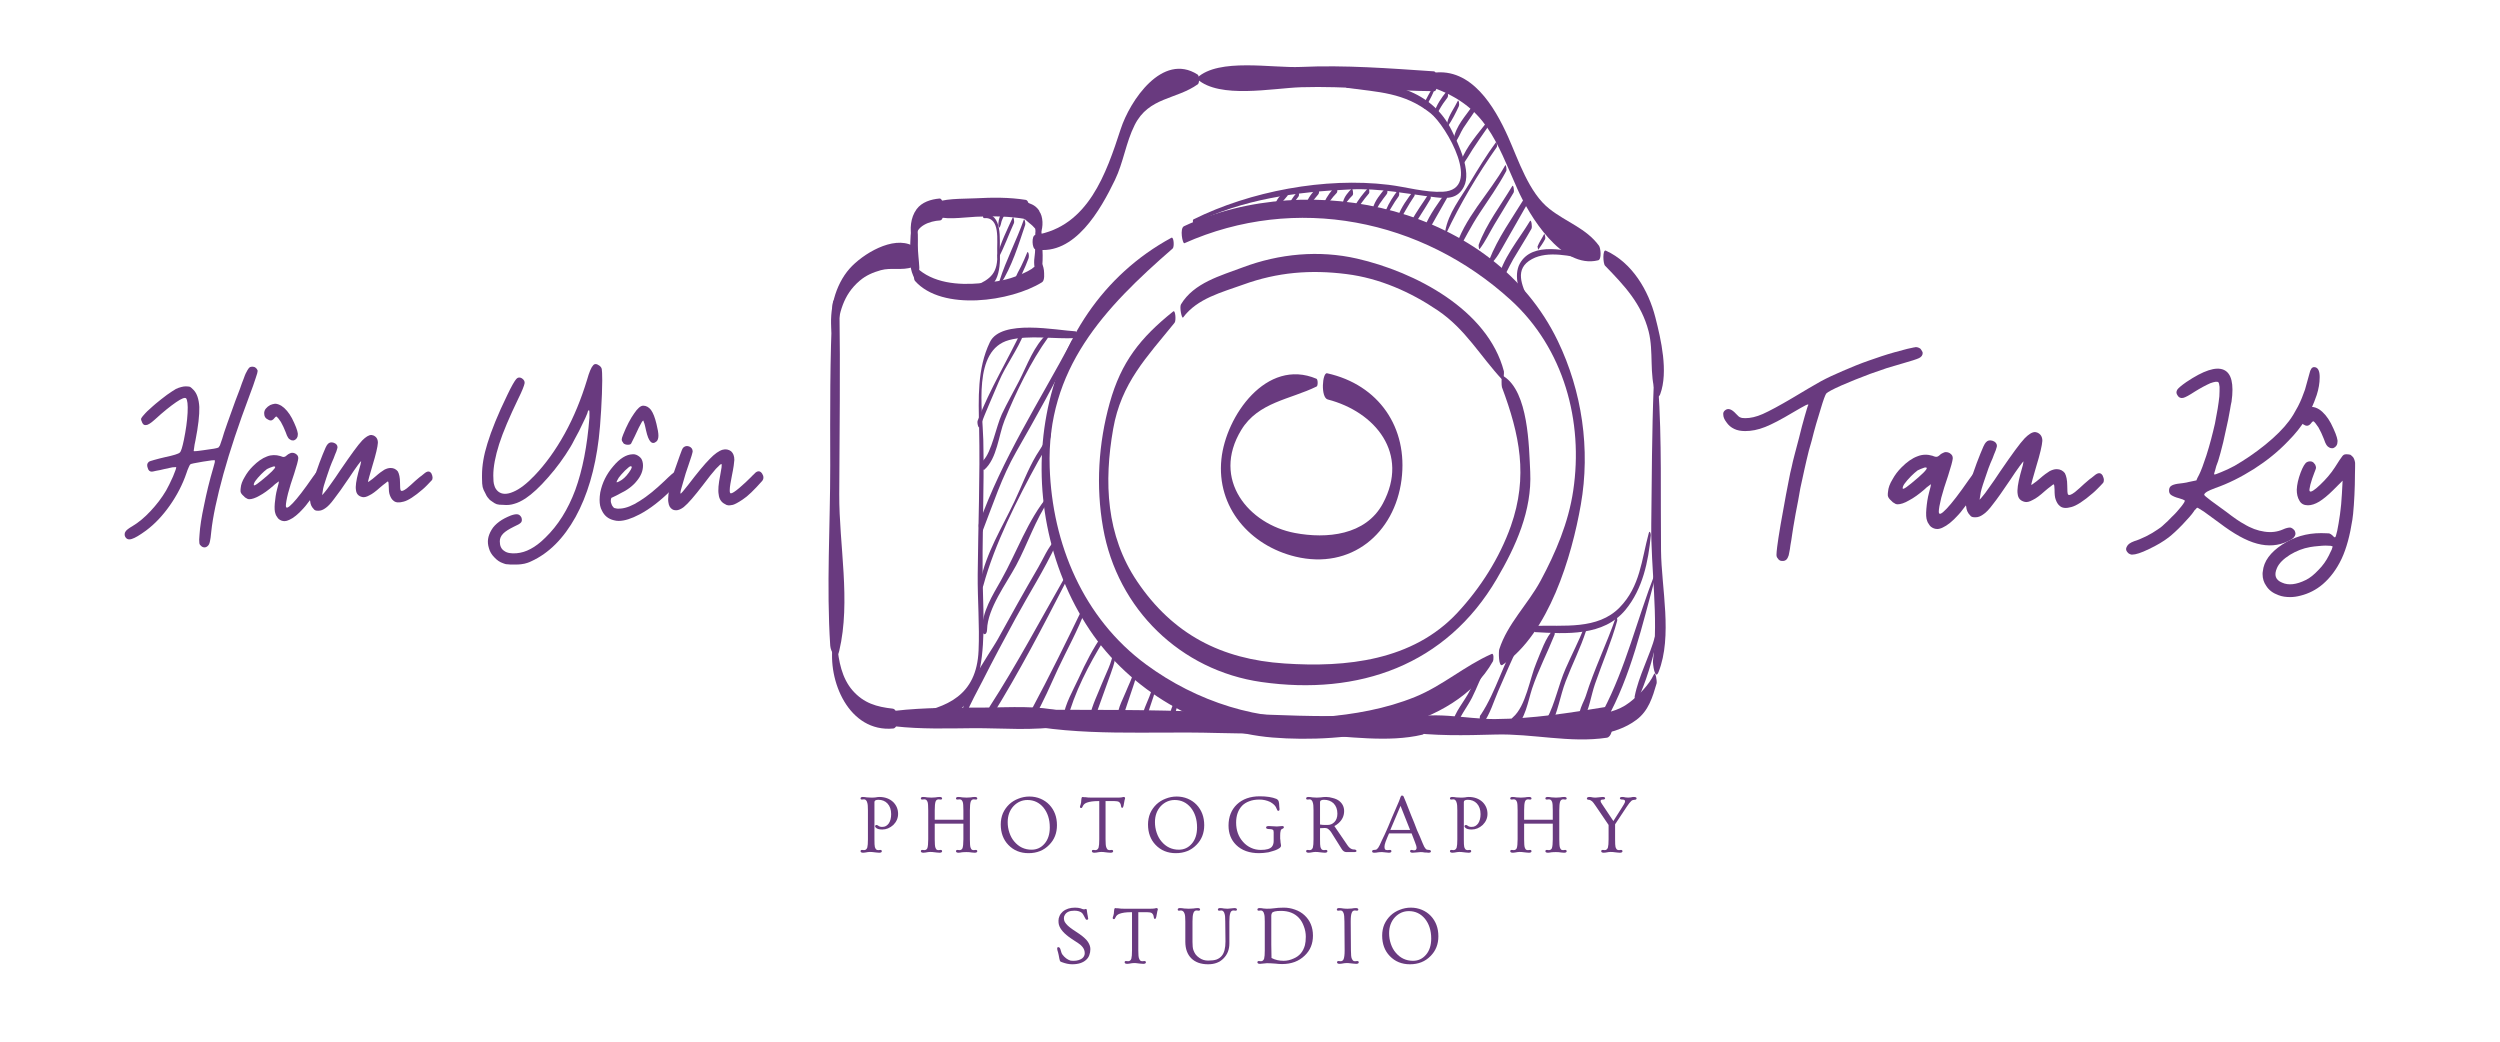 <?xml version="1.0" encoding="UTF-8"?>
<svg xmlns="http://www.w3.org/2000/svg" xmlns:xlink="http://www.w3.org/1999/xlink" width="180pt" height="75pt" viewBox="0 0 180 75" version="1.2">
<defs>
<g>
<symbol overflow="visible" id="glyph3-0">
<path style="stroke:none;" d=""/>
</symbol>
<symbol overflow="visible" id="glyph3-1">
<path style="stroke:none;" d="M 0.391 0.047 C 0.266 0.047 0.203 0.008 0.203 -0.062 C 0.203 -0.125 0.238 -0.156 0.312 -0.156 L 0.453 -0.141 C 0.566 -0.141 0.645 -0.203 0.688 -0.328 C 0.719 -0.441 0.734 -0.641 0.734 -0.922 L 0.734 -3 C 0.734 -3.281 0.719 -3.461 0.688 -3.547 C 0.664 -3.641 0.633 -3.703 0.594 -3.734 C 0.562 -3.773 0.516 -3.797 0.453 -3.797 L 0.312 -3.781 C 0.238 -3.781 0.203 -3.805 0.203 -3.859 C 0.203 -3.93 0.254 -3.969 0.359 -3.969 C 0.461 -3.969 0.562 -3.957 0.656 -3.938 C 0.758 -3.926 0.867 -3.922 0.984 -3.922 C 1.109 -3.922 1.211 -3.926 1.297 -3.938 C 1.391 -3.957 1.473 -3.969 1.547 -3.969 C 1.961 -3.969 2.301 -3.844 2.562 -3.594 C 2.789 -3.363 2.906 -3.082 2.906 -2.75 C 2.906 -2.445 2.789 -2.18 2.562 -1.953 C 2.32 -1.734 2.055 -1.625 1.766 -1.625 C 1.535 -1.625 1.379 -1.672 1.297 -1.766 C 1.266 -1.797 1.25 -1.828 1.25 -1.859 C 1.25 -1.891 1.258 -1.91 1.281 -1.922 C 1.301 -1.941 1.328 -1.953 1.359 -1.953 C 1.379 -1.953 1.414 -1.938 1.469 -1.906 C 1.539 -1.844 1.633 -1.812 1.75 -1.812 C 1.863 -1.812 1.957 -1.832 2.031 -1.875 C 2.113 -1.926 2.18 -1.988 2.234 -2.062 C 2.348 -2.227 2.406 -2.453 2.406 -2.734 C 2.406 -3.055 2.316 -3.312 2.141 -3.5 C 1.973 -3.676 1.754 -3.766 1.484 -3.766 C 1.391 -3.766 1.316 -3.75 1.266 -3.719 C 1.223 -3.695 1.203 -3.656 1.203 -3.594 L 1.203 -0.922 C 1.203 -0.629 1.211 -0.441 1.234 -0.359 C 1.266 -0.273 1.297 -0.219 1.328 -0.188 C 1.367 -0.156 1.422 -0.141 1.484 -0.141 L 1.625 -0.156 C 1.695 -0.156 1.734 -0.125 1.734 -0.062 C 1.734 0.008 1.672 0.047 1.547 0.047 C 1.473 0.047 1.406 0.039 1.344 0.031 C 1.102 -0.008 0.898 -0.02 0.734 0 C 0.566 0.031 0.453 0.047 0.391 0.047 Z M 0.391 0.047 "/>
</symbol>
<symbol overflow="visible" id="glyph3-2">
<path style="stroke:none;" d="M 0.391 0.047 C 0.266 0.047 0.203 0.008 0.203 -0.062 C 0.203 -0.125 0.238 -0.156 0.312 -0.156 L 0.453 -0.141 C 0.555 -0.141 0.629 -0.188 0.672 -0.281 C 0.711 -0.395 0.734 -0.609 0.734 -0.922 L 0.734 -3 C 0.734 -3.32 0.719 -3.523 0.688 -3.609 C 0.656 -3.691 0.617 -3.742 0.578 -3.766 C 0.547 -3.785 0.504 -3.797 0.453 -3.797 L 0.312 -3.781 C 0.238 -3.781 0.203 -3.805 0.203 -3.859 C 0.203 -3.93 0.254 -3.969 0.359 -3.969 C 0.461 -3.969 0.562 -3.957 0.656 -3.938 C 0.758 -3.926 0.863 -3.922 0.969 -3.922 C 1.07 -3.922 1.172 -3.926 1.266 -3.938 C 1.359 -3.957 1.457 -3.969 1.562 -3.969 C 1.676 -3.969 1.734 -3.93 1.734 -3.859 C 1.734 -3.805 1.695 -3.781 1.625 -3.781 L 1.484 -3.797 C 1.379 -3.797 1.305 -3.742 1.266 -3.641 C 1.223 -3.523 1.203 -3.312 1.203 -3 L 1.203 -2.328 L 3.266 -2.328 L 3.266 -3 C 3.266 -3.32 3.25 -3.523 3.219 -3.609 C 3.188 -3.691 3.148 -3.742 3.109 -3.766 C 3.078 -3.785 3.035 -3.797 2.984 -3.797 L 2.844 -3.781 C 2.77 -3.781 2.734 -3.805 2.734 -3.859 C 2.734 -3.93 2.785 -3.969 2.891 -3.969 C 2.992 -3.969 3.094 -3.957 3.188 -3.938 C 3.289 -3.926 3.395 -3.922 3.5 -3.922 C 3.602 -3.922 3.703 -3.926 3.797 -3.938 C 3.891 -3.957 3.988 -3.969 4.094 -3.969 C 4.207 -3.969 4.266 -3.93 4.266 -3.859 C 4.266 -3.805 4.227 -3.781 4.156 -3.781 L 4.016 -3.797 C 3.91 -3.797 3.836 -3.742 3.797 -3.641 C 3.754 -3.523 3.734 -3.312 3.734 -3 L 3.734 -0.922 C 3.734 -0.609 3.75 -0.41 3.781 -0.328 C 3.812 -0.242 3.844 -0.191 3.875 -0.172 C 3.914 -0.148 3.961 -0.141 4.016 -0.141 L 4.156 -0.156 C 4.227 -0.156 4.266 -0.125 4.266 -0.062 C 4.266 0.008 4.203 0.047 4.078 0.047 C 4.004 0.047 3.938 0.039 3.875 0.031 C 3.758 0.008 3.633 0 3.5 0 C 3.375 0 3.258 0.004 3.156 0.016 C 3.062 0.035 2.984 0.047 2.922 0.047 C 2.797 0.047 2.734 0.008 2.734 -0.062 C 2.734 -0.125 2.77 -0.156 2.844 -0.156 L 2.984 -0.141 C 3.086 -0.141 3.16 -0.188 3.203 -0.281 C 3.242 -0.395 3.266 -0.609 3.266 -0.922 L 3.266 -2.047 L 1.203 -2.047 L 1.203 -0.922 C 1.203 -0.609 1.219 -0.41 1.25 -0.328 C 1.281 -0.242 1.312 -0.191 1.344 -0.172 C 1.383 -0.148 1.43 -0.141 1.484 -0.141 L 1.625 -0.156 C 1.695 -0.156 1.734 -0.125 1.734 -0.062 C 1.734 0.008 1.672 0.047 1.547 0.047 C 1.473 0.047 1.406 0.039 1.344 0.031 C 1.102 -0.008 0.898 -0.02 0.734 0 C 0.566 0.031 0.453 0.047 0.391 0.047 Z M 0.391 0.047 "/>
</symbol>
<symbol overflow="visible" id="glyph3-3">
<path style="stroke:none;" d="M 0.297 -1.984 C 0.297 -2.273 0.348 -2.547 0.453 -2.797 C 0.566 -3.047 0.719 -3.258 0.906 -3.438 C 1.094 -3.613 1.312 -3.75 1.562 -3.844 C 1.812 -3.945 2.078 -4 2.359 -4 C 2.648 -4 2.914 -3.945 3.156 -3.844 C 3.406 -3.738 3.617 -3.594 3.797 -3.406 C 4.16 -3.02 4.344 -2.531 4.344 -1.938 C 4.344 -1.363 4.156 -0.891 3.781 -0.516 C 3.395 -0.117 2.898 0.078 2.297 0.078 C 1.711 0.078 1.227 -0.117 0.844 -0.516 C 0.477 -0.898 0.297 -1.391 0.297 -1.984 Z M 0.797 -2.156 C 0.797 -1.895 0.836 -1.641 0.922 -1.391 C 1.004 -1.148 1.117 -0.941 1.266 -0.766 C 1.598 -0.367 2.016 -0.172 2.516 -0.172 C 2.891 -0.172 3.203 -0.316 3.453 -0.609 C 3.703 -0.898 3.828 -1.289 3.828 -1.781 C 3.828 -2.352 3.676 -2.828 3.375 -3.203 C 3.07 -3.566 2.688 -3.75 2.219 -3.75 C 1.832 -3.75 1.5 -3.602 1.219 -3.312 C 0.938 -3.008 0.797 -2.625 0.797 -2.156 Z M 0.797 -2.156 "/>
</symbol>
<symbol overflow="visible" id="glyph3-4">
<path style="stroke:none;" d="M 1.203 0.047 C 1.078 0.047 1.016 0.008 1.016 -0.062 C 1.016 -0.125 1.047 -0.156 1.109 -0.156 L 1.266 -0.141 C 1.379 -0.141 1.457 -0.203 1.5 -0.328 C 1.531 -0.441 1.547 -0.641 1.547 -0.922 L 1.547 -3.672 L 1.469 -3.672 C 1.125 -3.672 0.852 -3.633 0.656 -3.562 C 0.508 -3.508 0.41 -3.422 0.359 -3.297 C 0.328 -3.211 0.289 -3.172 0.25 -3.172 C 0.188 -3.172 0.156 -3.203 0.156 -3.266 C 0.156 -3.285 0.16 -3.305 0.172 -3.328 C 0.18 -3.359 0.191 -3.391 0.203 -3.422 C 0.234 -3.516 0.25 -3.613 0.25 -3.719 C 0.258 -3.82 0.27 -3.891 0.281 -3.922 C 0.301 -3.953 0.328 -3.969 0.359 -3.969 C 0.391 -3.969 0.414 -3.961 0.438 -3.953 C 0.469 -3.953 0.504 -3.953 0.547 -3.953 C 0.66 -3.93 0.805 -3.922 0.984 -3.922 L 2.844 -3.922 C 2.988 -3.922 3.094 -3.926 3.156 -3.938 C 3.227 -3.957 3.273 -3.969 3.297 -3.969 C 3.367 -3.969 3.406 -3.938 3.406 -3.875 C 3.406 -3.844 3.395 -3.805 3.375 -3.766 C 3.352 -3.672 3.336 -3.586 3.328 -3.516 C 3.316 -3.453 3.305 -3.395 3.297 -3.344 C 3.285 -3.301 3.273 -3.27 3.266 -3.25 C 3.254 -3.207 3.234 -3.188 3.203 -3.188 C 3.172 -3.188 3.148 -3.195 3.141 -3.219 C 3.129 -3.238 3.117 -3.281 3.109 -3.344 C 3.098 -3.414 3.082 -3.469 3.062 -3.5 C 3.039 -3.539 3.008 -3.578 2.969 -3.609 C 2.906 -3.648 2.797 -3.672 2.641 -3.672 L 2 -3.672 L 2 -0.922 C 2 -0.629 2.016 -0.441 2.047 -0.359 C 2.078 -0.273 2.109 -0.219 2.141 -0.188 C 2.18 -0.156 2.234 -0.141 2.297 -0.141 L 2.438 -0.156 C 2.508 -0.156 2.547 -0.125 2.547 -0.062 C 2.547 0.008 2.484 0.047 2.359 0.047 C 2.285 0.047 2.211 0.039 2.141 0.031 C 1.91 -0.008 1.711 -0.02 1.547 0 C 1.379 0.031 1.266 0.047 1.203 0.047 Z M 1.203 0.047 "/>
</symbol>
<symbol overflow="visible" id="glyph3-5">
<path style="stroke:none;" d="M 4.125 -1.875 C 4.195 -1.875 4.234 -1.844 4.234 -1.781 C 4.234 -1.758 4.223 -1.738 4.203 -1.719 C 4.191 -1.707 4.164 -1.691 4.125 -1.672 C 4.094 -1.66 4.066 -1.645 4.047 -1.625 C 4.023 -1.602 4.008 -1.566 4 -1.516 C 3.977 -1.43 3.969 -1.328 3.969 -1.203 C 3.969 -1.086 3.969 -1.008 3.969 -0.969 C 3.977 -0.938 3.984 -0.898 3.984 -0.859 C 3.992 -0.711 4.004 -0.617 4.016 -0.578 C 4.023 -0.535 4.031 -0.492 4.031 -0.453 C 4.031 -0.41 4.004 -0.363 3.953 -0.312 C 3.898 -0.27 3.832 -0.227 3.75 -0.188 C 3.664 -0.145 3.566 -0.109 3.453 -0.078 C 3.348 -0.047 3.238 -0.016 3.125 0.016 C 2.883 0.055 2.66 0.078 2.453 0.078 C 1.754 0.078 1.203 -0.117 0.797 -0.516 C 0.43 -0.879 0.25 -1.344 0.25 -1.906 C 0.25 -2.539 0.453 -3.051 0.859 -3.438 C 1.266 -3.82 1.812 -4.016 2.5 -4.016 C 3 -4.016 3.398 -3.953 3.703 -3.828 C 3.754 -3.797 3.789 -3.77 3.812 -3.75 C 3.852 -3.695 3.879 -3.613 3.891 -3.5 C 3.898 -3.383 3.906 -3.305 3.906 -3.266 C 3.914 -3.172 3.922 -3.113 3.922 -3.094 C 3.922 -3.008 3.891 -2.969 3.828 -2.969 C 3.785 -2.969 3.75 -3.016 3.719 -3.109 C 3.688 -3.211 3.629 -3.305 3.547 -3.391 C 3.461 -3.473 3.363 -3.547 3.25 -3.609 C 3.008 -3.723 2.75 -3.781 2.469 -3.781 C 2.188 -3.781 1.941 -3.738 1.734 -3.656 C 1.535 -3.582 1.367 -3.477 1.234 -3.344 C 0.941 -3.039 0.797 -2.633 0.797 -2.125 C 0.797 -1.57 0.961 -1.109 1.297 -0.734 C 1.453 -0.555 1.641 -0.414 1.859 -0.312 C 2.078 -0.207 2.316 -0.156 2.578 -0.156 C 2.984 -0.156 3.25 -0.234 3.375 -0.391 C 3.457 -0.492 3.5 -0.629 3.5 -0.797 L 3.5 -1.438 C 3.5 -1.531 3.477 -1.586 3.438 -1.609 C 3.375 -1.641 3.297 -1.656 3.203 -1.656 C 3.035 -1.656 2.953 -1.691 2.953 -1.766 C 2.953 -1.836 3.016 -1.875 3.141 -1.875 L 3.734 -1.844 Z M 4.125 -1.875 "/>
</symbol>
<symbol overflow="visible" id="glyph3-6">
<path style="stroke:none;" d="M 0.391 0.047 C 0.266 0.047 0.203 0.008 0.203 -0.062 C 0.203 -0.125 0.238 -0.156 0.312 -0.156 L 0.453 -0.141 C 0.566 -0.141 0.645 -0.203 0.688 -0.328 C 0.719 -0.441 0.734 -0.641 0.734 -0.922 L 0.734 -3 C 0.734 -3.281 0.719 -3.461 0.688 -3.547 C 0.664 -3.641 0.633 -3.703 0.594 -3.734 C 0.562 -3.773 0.516 -3.797 0.453 -3.797 L 0.312 -3.781 C 0.238 -3.781 0.203 -3.805 0.203 -3.859 C 0.203 -3.93 0.254 -3.969 0.359 -3.969 C 0.461 -3.969 0.562 -3.957 0.656 -3.938 C 0.758 -3.926 0.863 -3.922 0.969 -3.922 C 1.07 -3.922 1.172 -3.926 1.266 -3.938 C 1.367 -3.957 1.492 -3.969 1.641 -3.969 C 1.797 -3.969 1.957 -3.941 2.125 -3.891 C 2.301 -3.848 2.453 -3.781 2.578 -3.688 C 2.816 -3.5 2.938 -3.254 2.938 -2.953 C 2.938 -2.609 2.801 -2.316 2.531 -2.078 C 2.438 -1.992 2.336 -1.926 2.234 -1.875 L 3.172 -0.5 C 3.285 -0.332 3.406 -0.234 3.531 -0.203 C 3.57 -0.191 3.617 -0.188 3.672 -0.188 C 3.773 -0.176 3.828 -0.141 3.828 -0.078 C 3.828 -0.023 3.77 0 3.656 0 L 3.094 0 C 2.957 0 2.836 -0.086 2.734 -0.266 L 2 -1.438 C 1.926 -1.539 1.859 -1.613 1.797 -1.656 C 1.742 -1.707 1.656 -1.734 1.531 -1.734 C 1.406 -1.734 1.297 -1.727 1.203 -1.719 L 1.203 -0.922 C 1.203 -0.629 1.211 -0.441 1.234 -0.359 C 1.266 -0.273 1.297 -0.219 1.328 -0.188 C 1.367 -0.156 1.422 -0.141 1.484 -0.141 L 1.625 -0.156 C 1.695 -0.156 1.734 -0.125 1.734 -0.062 C 1.734 0.008 1.672 0.047 1.547 0.047 C 1.473 0.047 1.406 0.039 1.344 0.031 C 1.102 -0.008 0.898 -0.02 0.734 0 C 0.566 0.031 0.453 0.047 0.391 0.047 Z M 1.203 -1.984 C 1.328 -1.961 1.445 -1.953 1.562 -1.953 L 1.75 -1.953 C 1.938 -1.953 2.098 -2.02 2.234 -2.156 C 2.379 -2.301 2.453 -2.504 2.453 -2.766 C 2.453 -3.078 2.359 -3.328 2.172 -3.516 C 1.992 -3.68 1.766 -3.766 1.484 -3.766 C 1.391 -3.766 1.316 -3.75 1.266 -3.719 C 1.223 -3.695 1.203 -3.656 1.203 -3.594 Z M 1.203 -1.984 "/>
</symbol>
<symbol overflow="visible" id="glyph3-7">
<path style="stroke:none;" d="M 0.656 0 C 0.551 0 0.457 0.004 0.375 0.016 C 0.289 0.035 0.195 0.047 0.094 0.047 C -0.008 0.047 -0.062 0.016 -0.062 -0.047 C -0.062 -0.117 -0.016 -0.156 0.078 -0.156 C 0.172 -0.156 0.238 -0.172 0.281 -0.203 C 0.352 -0.266 0.422 -0.363 0.484 -0.5 C 0.547 -0.633 0.602 -0.758 0.656 -0.875 C 0.719 -1 0.785 -1.141 0.859 -1.297 C 0.93 -1.461 1.008 -1.641 1.094 -1.828 C 1.176 -2.023 1.266 -2.238 1.359 -2.469 C 1.609 -3.039 1.773 -3.426 1.859 -3.625 C 1.941 -3.832 1.984 -3.945 1.984 -3.969 C 1.992 -3.988 2.004 -4.004 2.016 -4.016 C 2.047 -4.055 2.066 -4.078 2.078 -4.078 C 2.098 -4.078 2.113 -4.07 2.125 -4.062 C 2.133 -4.062 2.148 -4.055 2.172 -4.047 C 2.203 -4.016 2.227 -3.961 2.25 -3.891 C 2.281 -3.816 2.32 -3.719 2.375 -3.594 C 2.426 -3.469 2.484 -3.32 2.547 -3.156 C 2.609 -3 2.676 -2.828 2.75 -2.641 C 2.82 -2.461 2.895 -2.285 2.969 -2.109 C 3.039 -1.93 3.109 -1.754 3.172 -1.578 C 3.242 -1.41 3.312 -1.258 3.375 -1.125 C 3.539 -0.719 3.645 -0.473 3.688 -0.391 C 3.738 -0.305 3.781 -0.25 3.812 -0.219 C 3.852 -0.176 3.922 -0.156 4.016 -0.156 C 4.117 -0.156 4.172 -0.117 4.172 -0.047 C 4.172 0.016 4.109 0.047 3.984 0.047 C 3.93 0.047 3.883 0.039 3.844 0.031 C 3.812 0.031 3.773 0.031 3.734 0.031 C 3.617 0.008 3.52 0 3.438 0 L 2.859 0.047 C 2.734 0.047 2.672 0.008 2.672 -0.062 C 2.672 -0.125 2.707 -0.156 2.781 -0.156 L 2.953 -0.125 C 3.023 -0.125 3.07 -0.141 3.094 -0.172 C 3.125 -0.211 3.141 -0.254 3.141 -0.297 C 3.141 -0.391 3.098 -0.535 3.016 -0.734 L 2.781 -1.344 L 1.156 -1.344 C 1.102 -1.219 1.055 -1.109 1.016 -1.016 C 0.984 -0.922 0.945 -0.828 0.906 -0.734 C 0.852 -0.586 0.828 -0.469 0.828 -0.375 C 0.828 -0.289 0.844 -0.227 0.875 -0.188 C 0.906 -0.156 0.961 -0.141 1.047 -0.141 L 1.219 -0.156 C 1.289 -0.156 1.328 -0.125 1.328 -0.062 C 1.328 0.008 1.266 0.047 1.141 0.047 Z M 2.672 -1.594 L 1.984 -3.328 C 1.848 -2.992 1.602 -2.414 1.25 -1.594 Z M 2.672 -1.594 "/>
</symbol>
<symbol overflow="visible" id="glyph3-8">
<path style="stroke:none;" d="M 1.281 0.047 C 1.156 0.047 1.094 0.008 1.094 -0.062 C 1.094 -0.125 1.129 -0.156 1.203 -0.156 L 1.344 -0.141 C 1.457 -0.141 1.535 -0.203 1.578 -0.328 C 1.609 -0.441 1.625 -0.641 1.625 -0.922 L 1.625 -1.953 L 0.703 -3.312 C 0.578 -3.5 0.488 -3.613 0.438 -3.656 C 0.352 -3.727 0.27 -3.766 0.188 -3.766 C 0.102 -3.766 0.062 -3.801 0.062 -3.875 C 0.062 -3.895 0.078 -3.914 0.109 -3.938 C 0.141 -3.957 0.188 -3.969 0.25 -3.969 C 0.32 -3.969 0.395 -3.957 0.469 -3.938 C 0.539 -3.926 0.617 -3.922 0.703 -3.922 L 1.188 -3.969 C 1.312 -3.969 1.375 -3.938 1.375 -3.875 C 1.375 -3.812 1.316 -3.781 1.203 -3.781 C 1.098 -3.781 1.047 -3.742 1.047 -3.672 C 1.047 -3.629 1.082 -3.555 1.156 -3.453 L 1.969 -2.234 L 2.594 -3.219 C 2.719 -3.414 2.785 -3.535 2.797 -3.578 C 2.805 -3.617 2.812 -3.645 2.812 -3.656 C 2.812 -3.738 2.75 -3.781 2.625 -3.781 C 2.5 -3.781 2.438 -3.812 2.438 -3.875 C 2.438 -3.938 2.5 -3.969 2.625 -3.969 C 2.695 -3.969 2.766 -3.957 2.828 -3.938 C 2.898 -3.926 2.969 -3.922 3.031 -3.922 C 3.102 -3.922 3.172 -3.926 3.234 -3.938 C 3.297 -3.957 3.359 -3.969 3.422 -3.969 C 3.566 -3.969 3.641 -3.938 3.641 -3.875 C 3.641 -3.801 3.594 -3.766 3.5 -3.766 C 3.406 -3.766 3.328 -3.738 3.266 -3.688 C 3.18 -3.613 3.066 -3.469 2.922 -3.25 L 2.094 -2 L 2.094 -0.922 C 2.094 -0.629 2.102 -0.441 2.125 -0.359 C 2.156 -0.273 2.188 -0.219 2.219 -0.188 C 2.258 -0.156 2.312 -0.141 2.375 -0.141 L 2.516 -0.156 C 2.586 -0.156 2.625 -0.125 2.625 -0.062 C 2.625 0.008 2.562 0.047 2.438 0.047 C 2.375 0.047 2.305 0.039 2.234 0.031 C 1.992 -0.008 1.789 -0.02 1.625 0 C 1.457 0.031 1.344 0.047 1.281 0.047 Z M 1.281 0.047 "/>
</symbol>
<symbol overflow="visible" id="glyph3-9">
<path style="stroke:none;" d="M 2.281 -3.875 L 2.406 -3.906 C 2.457 -3.906 2.484 -3.859 2.484 -3.766 C 2.492 -3.68 2.504 -3.609 2.516 -3.547 C 2.523 -3.492 2.535 -3.441 2.547 -3.391 C 2.555 -3.348 2.562 -3.312 2.562 -3.281 C 2.57 -3.25 2.578 -3.223 2.578 -3.203 C 2.578 -3.18 2.566 -3.16 2.547 -3.141 C 2.523 -3.129 2.5 -3.125 2.469 -3.125 C 2.426 -3.125 2.383 -3.172 2.344 -3.266 C 2.258 -3.441 2.191 -3.555 2.141 -3.609 C 2.016 -3.723 1.828 -3.781 1.578 -3.781 C 1.234 -3.781 1.004 -3.676 0.891 -3.469 C 0.848 -3.406 0.828 -3.328 0.828 -3.234 C 0.828 -3.141 0.848 -3.051 0.891 -2.969 C 0.941 -2.883 1.016 -2.797 1.109 -2.703 C 1.203 -2.617 1.32 -2.523 1.469 -2.422 C 1.613 -2.328 1.77 -2.223 1.938 -2.109 C 2.102 -1.992 2.234 -1.891 2.328 -1.797 C 2.422 -1.711 2.5 -1.625 2.562 -1.531 C 2.676 -1.352 2.734 -1.18 2.734 -1.016 C 2.734 -0.859 2.707 -0.711 2.656 -0.578 C 2.613 -0.453 2.539 -0.344 2.438 -0.25 C 2.207 -0.031 1.867 0.078 1.422 0.078 C 1.191 0.078 0.941 0.023 0.672 -0.078 C 0.609 -0.098 0.566 -0.125 0.547 -0.156 C 0.535 -0.188 0.52 -0.242 0.5 -0.328 C 0.488 -0.422 0.473 -0.504 0.453 -0.578 C 0.43 -0.66 0.414 -0.727 0.406 -0.781 L 0.359 -0.938 C 0.348 -0.977 0.344 -1.016 0.344 -1.047 C 0.344 -1.117 0.367 -1.156 0.422 -1.156 C 0.492 -1.156 0.547 -1.102 0.578 -1 C 0.629 -0.801 0.676 -0.676 0.719 -0.625 C 0.883 -0.406 1.078 -0.258 1.297 -0.188 C 1.359 -0.176 1.441 -0.172 1.547 -0.172 C 1.66 -0.172 1.77 -0.188 1.875 -0.219 C 1.977 -0.25 2.066 -0.289 2.141 -0.344 C 2.266 -0.445 2.328 -0.57 2.328 -0.719 C 2.328 -0.875 2.281 -1.016 2.188 -1.141 C 2.094 -1.266 1.977 -1.367 1.844 -1.453 C 1.707 -1.547 1.602 -1.613 1.531 -1.656 C 1.469 -1.695 1.406 -1.738 1.344 -1.781 C 0.852 -2.113 0.562 -2.441 0.469 -2.766 C 0.445 -2.848 0.438 -2.945 0.438 -3.062 C 0.438 -3.176 0.461 -3.289 0.516 -3.406 C 0.566 -3.52 0.645 -3.625 0.75 -3.719 C 0.977 -3.906 1.27 -4 1.625 -4 C 1.781 -4 1.91 -3.984 2.016 -3.953 C 2.148 -3.898 2.238 -3.875 2.281 -3.875 Z M 2.281 -3.875 "/>
</symbol>
<symbol overflow="visible" id="glyph3-10">
<path style="stroke:none;" d="M 1.578 -3.781 L 1.438 -3.797 C 1.32 -3.797 1.242 -3.727 1.203 -3.594 C 1.16 -3.477 1.141 -3.281 1.141 -3 L 1.141 -1.547 C 1.141 -1.273 1.16 -1.078 1.203 -0.953 C 1.242 -0.836 1.297 -0.734 1.359 -0.641 C 1.43 -0.547 1.52 -0.461 1.625 -0.391 C 1.812 -0.254 2.023 -0.188 2.266 -0.188 C 2.516 -0.188 2.719 -0.211 2.875 -0.266 C 3.031 -0.328 3.156 -0.414 3.25 -0.531 C 3.426 -0.738 3.516 -1.082 3.516 -1.562 L 3.5 -3 C 3.5 -3.281 3.484 -3.461 3.453 -3.547 C 3.43 -3.641 3.398 -3.703 3.359 -3.734 C 3.328 -3.773 3.281 -3.797 3.219 -3.797 L 3.078 -3.781 C 3.004 -3.781 2.969 -3.805 2.969 -3.859 C 2.969 -3.93 3.02 -3.969 3.125 -3.969 C 3.238 -3.969 3.332 -3.957 3.406 -3.938 C 3.488 -3.926 3.578 -3.922 3.672 -3.922 L 4.156 -3.969 C 4.281 -3.969 4.344 -3.93 4.344 -3.859 C 4.344 -3.805 4.305 -3.781 4.234 -3.781 L 4.094 -3.797 C 3.969 -3.797 3.891 -3.727 3.859 -3.594 C 3.816 -3.477 3.797 -3.281 3.797 -3 L 3.797 -1.422 C 3.797 -0.984 3.656 -0.625 3.375 -0.344 C 3.102 -0.062 2.734 0.078 2.266 0.078 C 1.754 0.078 1.352 -0.062 1.062 -0.344 C 0.77 -0.633 0.625 -1.035 0.625 -1.547 L 0.625 -3 C 0.625 -3.281 0.609 -3.461 0.578 -3.547 C 0.547 -3.641 0.508 -3.703 0.469 -3.734 C 0.426 -3.773 0.375 -3.797 0.312 -3.797 L 0.172 -3.781 C 0.109 -3.781 0.078 -3.805 0.078 -3.859 C 0.078 -3.93 0.129 -3.969 0.234 -3.969 C 0.336 -3.969 0.441 -3.957 0.547 -3.938 C 0.648 -3.926 0.758 -3.922 0.875 -3.922 C 0.988 -3.922 1.098 -3.926 1.203 -3.938 C 1.316 -3.957 1.426 -3.969 1.531 -3.969 C 1.633 -3.969 1.688 -3.93 1.688 -3.859 C 1.688 -3.805 1.648 -3.781 1.578 -3.781 Z M 1.578 -3.781 "/>
</symbol>
<symbol overflow="visible" id="glyph3-11">
<path style="stroke:none;" d="M 0.391 0.047 C 0.266 0.047 0.203 0.008 0.203 -0.062 C 0.203 -0.125 0.238 -0.156 0.312 -0.156 L 0.453 -0.141 C 0.566 -0.141 0.645 -0.203 0.688 -0.328 C 0.719 -0.441 0.734 -0.641 0.734 -0.922 L 0.734 -3 C 0.734 -3.281 0.719 -3.461 0.688 -3.547 C 0.664 -3.641 0.633 -3.703 0.594 -3.734 C 0.562 -3.773 0.516 -3.797 0.453 -3.797 L 0.312 -3.781 C 0.238 -3.781 0.203 -3.805 0.203 -3.859 C 0.203 -3.93 0.254 -3.969 0.359 -3.969 C 0.461 -3.969 0.555 -3.957 0.641 -3.938 C 0.723 -3.926 0.801 -3.922 0.875 -3.922 C 1.082 -3.922 1.254 -3.93 1.391 -3.953 C 1.598 -3.984 1.836 -4 2.109 -4 C 2.379 -4 2.645 -3.953 2.906 -3.859 C 3.176 -3.766 3.406 -3.629 3.594 -3.453 C 4 -3.078 4.203 -2.586 4.203 -1.984 C 4.203 -1.398 4.004 -0.922 3.609 -0.547 C 3.191 -0.141 2.648 0.062 1.984 0.062 C 1.816 0.062 1.66 0.051 1.516 0.031 C 1.223 0.008 1.016 0 0.891 0 Z M 1.203 -1.344 C 1.203 -1 1.207 -0.676 1.219 -0.375 C 1.477 -0.238 1.77 -0.172 2.094 -0.172 C 2.332 -0.172 2.578 -0.227 2.828 -0.344 C 3.234 -0.52 3.5 -0.836 3.625 -1.297 C 3.664 -1.453 3.688 -1.656 3.688 -1.906 C 3.688 -2.164 3.641 -2.414 3.547 -2.656 C 3.461 -2.895 3.344 -3.098 3.188 -3.266 C 2.875 -3.598 2.445 -3.766 1.906 -3.766 C 1.52 -3.766 1.301 -3.711 1.25 -3.609 C 1.219 -3.555 1.203 -3.492 1.203 -3.422 C 1.203 -3.359 1.203 -3.289 1.203 -3.219 Z M 1.203 -1.344 "/>
</symbol>
<symbol overflow="visible" id="glyph3-12">
<path style="stroke:none;" d="M 0.422 0.047 C 0.297 0.047 0.234 0.008 0.234 -0.062 C 0.234 -0.125 0.27 -0.156 0.344 -0.156 L 0.484 -0.141 C 0.586 -0.141 0.66 -0.188 0.703 -0.281 C 0.754 -0.395 0.781 -0.609 0.781 -0.922 L 0.766 -3 C 0.766 -3.32 0.742 -3.523 0.703 -3.609 C 0.672 -3.691 0.633 -3.742 0.594 -3.766 C 0.562 -3.785 0.52 -3.797 0.469 -3.797 L 0.328 -3.781 C 0.254 -3.781 0.219 -3.805 0.219 -3.859 C 0.219 -3.93 0.27 -3.969 0.375 -3.969 C 0.488 -3.969 0.594 -3.957 0.688 -3.938 C 0.781 -3.926 0.883 -3.922 1 -3.922 C 1.102 -3.922 1.203 -3.926 1.297 -3.938 C 1.391 -3.957 1.488 -3.969 1.594 -3.969 C 1.707 -3.969 1.766 -3.93 1.766 -3.859 C 1.766 -3.805 1.727 -3.781 1.656 -3.781 L 1.516 -3.797 C 1.41 -3.797 1.336 -3.742 1.297 -3.641 C 1.242 -3.523 1.219 -3.312 1.219 -3 L 1.234 -0.922 C 1.234 -0.609 1.254 -0.41 1.297 -0.328 C 1.336 -0.242 1.375 -0.191 1.406 -0.172 C 1.445 -0.148 1.492 -0.141 1.547 -0.141 L 1.688 -0.156 C 1.758 -0.156 1.797 -0.125 1.797 -0.062 C 1.797 0.008 1.734 0.047 1.609 0.047 C 1.547 0.047 1.477 0.039 1.406 0.031 C 1.156 -0.008 0.941 -0.02 0.766 0 C 0.598 0.031 0.484 0.047 0.422 0.047 Z M 0.422 0.047 "/>
</symbol>
<symbol overflow="visible" id="glyph0-0">
<path style="stroke:none;" d="M 4.719 0.266 C 4.797 0.359 4.891 0.406 5 0.406 C 5.094 0.406 5.188 0.359 5.266 0.266 C 5.312 0.219 5.359 0.125 5.391 -0.031 C 5.422 -0.156 5.453 -0.391 5.484 -0.719 C 5.594 -1.781 5.891 -3.172 6.359 -4.875 C 6.828 -6.562 7.453 -8.438 8.234 -10.516 C 8.438 -11.062 8.594 -11.484 8.688 -11.797 C 8.781 -12.062 8.828 -12.234 8.828 -12.312 C 8.828 -12.312 8.812 -12.328 8.812 -12.344 C 8.781 -12.438 8.719 -12.512 8.609 -12.574 C 8.547 -12.59 8.5 -12.605 8.438 -12.605 C 8.375 -12.605 8.328 -12.59 8.281 -12.574 C 8.219 -12.543 8.156 -12.469 8.094 -12.359 C 8.016 -12.234 7.922 -12.047 7.828 -11.766 C 7.734 -11.531 7.641 -11.281 7.547 -11 C 7.438 -10.719 7.328 -10.422 7.219 -10.141 C 7.016 -9.578 6.828 -9.047 6.641 -8.531 C 6.453 -8.016 6.344 -7.656 6.281 -7.438 C 6.203 -7.203 6.141 -7.031 6.109 -6.938 C 6.047 -6.828 6 -6.766 5.953 -6.766 C 5.875 -6.734 5.578 -6.672 5.047 -6.609 C 4.516 -6.531 4.234 -6.5 4.219 -6.531 L 4.25 -6.75 C 4.266 -6.906 4.297 -7.078 4.344 -7.281 C 4.547 -8.312 4.641 -9.125 4.625 -9.703 C 4.594 -10.266 4.453 -10.688 4.203 -10.938 C 4.094 -11.047 4.016 -11.125 3.953 -11.156 C 3.875 -11.172 3.781 -11.188 3.656 -11.188 C 3.547 -11.188 3.438 -11.172 3.328 -11.141 C 3.203 -11.109 3.062 -11.062 2.938 -11 C 2.781 -10.906 2.562 -10.766 2.297 -10.578 C 2.016 -10.359 1.734 -10.156 1.484 -9.938 C 1.328 -9.812 1.203 -9.688 1.078 -9.578 C 0.938 -9.453 0.828 -9.359 0.75 -9.266 C 0.578 -9.078 0.484 -8.969 0.453 -8.906 C 0.422 -8.844 0.422 -8.781 0.469 -8.688 C 0.531 -8.469 0.641 -8.375 0.797 -8.406 C 0.938 -8.406 1.141 -8.547 1.422 -8.797 C 2.031 -9.359 2.547 -9.766 2.953 -10.047 C 3.344 -10.312 3.578 -10.406 3.672 -10.328 C 3.766 -10.219 3.812 -9.875 3.781 -9.281 C 3.75 -8.688 3.656 -8.031 3.516 -7.344 C 3.406 -6.812 3.312 -6.5 3.219 -6.422 C 3.125 -6.328 2.766 -6.219 2.172 -6.094 C 1.875 -6.031 1.609 -5.953 1.375 -5.891 C 1.141 -5.828 1.016 -5.781 0.984 -5.75 C 0.859 -5.641 0.844 -5.5 0.906 -5.328 C 0.953 -5.141 1.047 -5.047 1.203 -5.047 C 1.234 -5.047 1.328 -5.062 1.516 -5.109 C 1.688 -5.141 1.891 -5.172 2.109 -5.234 C 2.328 -5.281 2.516 -5.328 2.688 -5.359 C 2.844 -5.375 2.938 -5.375 2.953 -5.375 C 2.984 -5.344 2.906 -5.109 2.734 -4.703 C 2.547 -4.281 2.375 -3.938 2.234 -3.688 C 1.922 -3.156 1.547 -2.672 1.109 -2.203 C 0.672 -1.734 0.234 -1.375 -0.188 -1.125 C -0.453 -0.969 -0.625 -0.844 -0.688 -0.734 C -0.734 -0.672 -0.75 -0.609 -0.75 -0.547 C -0.75 -0.484 -0.75 -0.438 -0.719 -0.375 C -0.625 -0.188 -0.469 -0.125 -0.234 -0.203 C -0.016 -0.266 0.328 -0.469 0.797 -0.812 C 1.422 -1.281 1.984 -1.875 2.5 -2.609 C 3.016 -3.344 3.422 -4.125 3.703 -4.953 C 3.75 -5.094 3.797 -5.234 3.859 -5.359 C 3.906 -5.484 3.953 -5.547 3.984 -5.578 C 4.016 -5.609 4.312 -5.672 4.875 -5.766 C 5.422 -5.859 5.719 -5.891 5.75 -5.859 C 5.75 -5.844 5.75 -5.797 5.734 -5.703 C 5.703 -5.594 5.672 -5.484 5.641 -5.359 C 5.359 -4.406 5.141 -3.5 4.969 -2.641 C 4.781 -1.766 4.672 -1.062 4.641 -0.531 C 4.609 -0.234 4.609 -0.047 4.625 0.047 C 4.625 0.141 4.656 0.219 4.719 0.266 Z M 4.719 0.266 "/>
</symbol>
<symbol overflow="visible" id="glyph0-1">
<path style="stroke:none;" d="M 3.547 -6.344 C 3.5 -6.359 3.469 -6.375 3.438 -6.391 C 3.391 -6.391 3.344 -6.406 3.312 -6.406 C 3.25 -6.406 3.203 -6.391 3.141 -6.359 C 3.078 -6.328 3 -6.297 2.938 -6.234 C 2.844 -6.141 2.766 -6.109 2.734 -6.109 C 2.688 -6.094 2.594 -6.109 2.453 -6.172 C 2.141 -6.266 1.812 -6.266 1.5 -6.141 C 1.156 -6.016 0.828 -5.781 0.484 -5.438 C 0.234 -5.188 0.047 -4.938 -0.109 -4.656 C -0.281 -4.375 -0.375 -4.109 -0.391 -3.891 C -0.406 -3.797 -0.406 -3.734 -0.406 -3.688 C -0.406 -3.625 -0.406 -3.594 -0.391 -3.562 C -0.375 -3.5 -0.312 -3.406 -0.188 -3.297 C -0.125 -3.219 -0.047 -3.156 0.031 -3.125 C 0.094 -3.078 0.156 -3.062 0.219 -3.062 C 0.406 -3.062 0.656 -3.141 0.953 -3.312 C 1.25 -3.469 1.578 -3.703 1.938 -4.016 C 2.031 -4.109 2.125 -4.188 2.219 -4.25 C 2.297 -4.312 2.344 -4.344 2.359 -4.344 C 2.359 -4.328 2.344 -4.266 2.328 -4.172 C 2.297 -4.062 2.266 -3.938 2.234 -3.812 C 2.141 -3.469 2.094 -3.125 2.062 -2.781 C 2.031 -2.422 2.047 -2.172 2.109 -2.016 C 2.125 -1.953 2.156 -1.875 2.219 -1.797 C 2.266 -1.719 2.312 -1.656 2.359 -1.625 C 2.484 -1.531 2.609 -1.484 2.766 -1.484 C 2.859 -1.484 2.984 -1.516 3.109 -1.578 C 3.391 -1.703 3.734 -1.969 4.109 -2.391 C 4.203 -2.484 4.312 -2.625 4.453 -2.812 C 4.578 -2.969 4.719 -3.156 4.875 -3.359 C 5.094 -3.641 5.281 -3.906 5.469 -4.172 C 5.641 -4.422 5.734 -4.578 5.75 -4.641 C 5.75 -4.672 5.766 -4.703 5.766 -4.734 C 5.766 -4.797 5.734 -4.875 5.688 -4.938 C 5.594 -5.031 5.5 -5.078 5.375 -5.094 C 5.25 -5.094 5.156 -5.078 5.109 -5.047 C 5.047 -5 4.953 -4.875 4.797 -4.656 C 4.172 -3.75 3.688 -3.125 3.359 -2.781 C 3.016 -2.422 2.859 -2.359 2.859 -2.594 C 2.859 -2.75 2.906 -3.047 3.016 -3.484 C 3.125 -3.891 3.266 -4.359 3.453 -4.891 C 3.641 -5.469 3.734 -5.828 3.75 -5.984 C 3.766 -6.141 3.703 -6.25 3.547 -6.344 Z M 1.922 -5.406 C 1.938 -5.406 1.953 -5.422 1.969 -5.422 L 2.016 -5.422 C 2.109 -5.422 2.109 -5.375 2.047 -5.281 C 1.969 -5.172 1.797 -5 1.547 -4.781 C 1.203 -4.484 0.953 -4.281 0.797 -4.172 C 0.625 -4.047 0.547 -4.031 0.547 -4.094 C 0.547 -4.156 0.578 -4.266 0.672 -4.391 C 0.766 -4.516 0.891 -4.672 1.078 -4.859 C 1.234 -5.016 1.375 -5.141 1.5 -5.234 C 1.625 -5.297 1.766 -5.359 1.922 -5.406 Z M 3.438 -7.297 C 3.625 -7.375 3.719 -7.516 3.719 -7.719 L 3.719 -7.797 C 3.688 -8.031 3.547 -8.391 3.297 -8.891 C 3.078 -9.297 2.828 -9.594 2.547 -9.781 C 2.391 -9.875 2.234 -9.938 2.078 -9.938 C 1.953 -9.922 1.844 -9.891 1.734 -9.844 C 1.594 -9.766 1.5 -9.688 1.438 -9.609 C 1.359 -9.531 1.312 -9.422 1.297 -9.297 L 1.297 -9.25 C 1.297 -9.031 1.375 -8.891 1.547 -8.812 C 1.703 -8.703 1.844 -8.703 1.969 -8.828 C 2 -8.859 2.031 -8.891 2.078 -8.953 C 2.109 -9 2.156 -9.016 2.188 -9.016 C 2.25 -8.969 2.359 -8.844 2.5 -8.625 C 2.625 -8.406 2.734 -8.172 2.844 -7.891 C 2.906 -7.703 2.969 -7.562 3.016 -7.5 C 3.062 -7.422 3.125 -7.375 3.188 -7.344 C 3.234 -7.312 3.281 -7.297 3.328 -7.297 Z M 3.438 -7.297 "/>
</symbol>
<symbol overflow="visible" id="glyph0-2">
<path style="stroke:none;" d="M -0.156 -2.359 C -0.094 -2.266 0 -2.234 0.141 -2.234 L 0.203 -2.234 C 0.359 -2.234 0.516 -2.297 0.672 -2.406 C 0.844 -2.516 1.062 -2.734 1.312 -3.078 C 1.562 -3.391 1.938 -3.922 2.422 -4.641 C 2.641 -4.969 2.828 -5.25 3 -5.484 C 3.156 -5.703 3.25 -5.812 3.266 -5.812 L 3.219 -5.562 C 3.172 -5.406 3.125 -5.219 3.062 -5 C 2.906 -4.406 2.844 -3.984 2.891 -3.719 C 2.922 -3.438 3.078 -3.281 3.344 -3.219 C 3.469 -3.188 3.641 -3.219 3.859 -3.344 C 4.062 -3.438 4.312 -3.625 4.625 -3.906 C 4.766 -4.031 4.891 -4.125 5.016 -4.219 C 5.109 -4.297 5.172 -4.344 5.188 -4.344 C 5.203 -4.344 5.219 -4.312 5.234 -4.25 C 5.234 -4.172 5.25 -4.094 5.25 -4 C 5.25 -3.734 5.266 -3.516 5.328 -3.359 C 5.391 -3.188 5.469 -3.047 5.594 -2.953 C 5.75 -2.812 6 -2.797 6.328 -2.891 C 6.641 -2.969 7.109 -3.266 7.703 -3.781 C 7.797 -3.859 7.891 -3.953 8.016 -4.078 C 8.125 -4.188 8.234 -4.297 8.344 -4.422 C 8.391 -4.469 8.406 -4.531 8.406 -4.625 C 8.406 -4.703 8.375 -4.797 8.328 -4.906 C 8.203 -5.109 8.031 -5.109 7.781 -4.891 C 7.719 -4.844 7.656 -4.797 7.609 -4.75 C 7.547 -4.703 7.469 -4.656 7.406 -4.594 C 7.25 -4.469 7.062 -4.297 6.844 -4.094 C 6.609 -3.875 6.453 -3.766 6.391 -3.734 C 6.234 -3.641 6.141 -3.641 6.109 -3.703 C 6.078 -3.75 6.062 -3.938 6.062 -4.266 C 6.062 -4.625 6 -4.891 5.906 -5.062 C 5.781 -5.219 5.609 -5.312 5.391 -5.312 C 5.234 -5.312 5.094 -5.266 4.938 -5.188 C 4.781 -5.094 4.562 -4.938 4.281 -4.688 C 4.141 -4.562 4.016 -4.469 3.922 -4.406 C 3.828 -4.328 3.766 -4.297 3.766 -4.312 C 3.75 -4.312 3.781 -4.438 3.844 -4.672 C 3.906 -4.891 3.984 -5.172 4.078 -5.484 C 4.328 -6.297 4.453 -6.844 4.469 -7.125 C 4.469 -7.391 4.359 -7.562 4.141 -7.656 C 4.078 -7.672 4.031 -7.688 4 -7.688 C 3.812 -7.688 3.594 -7.547 3.344 -7.297 C 3.031 -6.969 2.516 -6.25 1.766 -5.156 C 1.516 -4.781 1.297 -4.453 1.078 -4.156 C 0.859 -3.844 0.734 -3.672 0.672 -3.609 C 0.578 -3.484 0.5 -3.406 0.453 -3.359 C 0.469 -3.484 0.484 -3.578 0.5 -3.656 C 0.516 -3.844 0.609 -4.172 0.781 -4.672 C 0.938 -5.156 1.094 -5.594 1.281 -6 C 1.344 -6.188 1.422 -6.359 1.484 -6.516 C 1.531 -6.672 1.562 -6.766 1.562 -6.797 C 1.562 -6.953 1.469 -7.062 1.297 -7.125 C 1.109 -7.188 0.969 -7.156 0.859 -7.031 C 0.766 -6.938 0.656 -6.688 0.5 -6.297 C 0.344 -5.906 0.188 -5.5 0.047 -5.078 C -0.047 -4.844 -0.109 -4.625 -0.172 -4.422 C -0.234 -4.203 -0.281 -4.016 -0.312 -3.859 C -0.391 -3.516 -0.422 -3.234 -0.422 -3.047 C -0.422 -2.984 -0.422 -2.953 -0.406 -2.922 C -0.391 -2.703 -0.312 -2.516 -0.156 -2.359 Z M -0.156 -2.359 "/>
</symbol>
<symbol overflow="visible" id="glyph0-3">
<path style="stroke:none;" d=""/>
</symbol>
<symbol overflow="visible" id="glyph0-4">
<path style="stroke:none;" d="M 1.5 1.547 C 1.594 1.594 1.719 1.625 1.859 1.625 C 1.953 1.641 2.047 1.641 2.172 1.641 L 2.438 1.641 C 2.703 1.641 2.906 1.609 3.047 1.578 C 3.172 1.547 3.344 1.5 3.531 1.406 C 4.797 0.828 5.859 -0.234 6.719 -1.781 C 7.562 -3.312 8.125 -5.203 8.391 -7.422 C 8.453 -7.953 8.516 -8.641 8.562 -9.484 C 8.609 -10.312 8.641 -11.016 8.641 -11.609 C 8.641 -12.062 8.625 -12.328 8.609 -12.422 C 8.594 -12.512 8.547 -12.59 8.453 -12.668 C 8.344 -12.746 8.25 -12.793 8.172 -12.793 C 8.094 -12.793 8.031 -12.762 7.984 -12.699 C 7.859 -12.574 7.703 -12.219 7.547 -11.656 C 7.125 -10.266 6.594 -8.969 5.938 -7.781 C 5.281 -6.594 4.547 -5.578 3.766 -4.766 C 3.203 -4.172 2.688 -3.781 2.234 -3.594 C 1.766 -3.391 1.406 -3.406 1.141 -3.625 C 1.016 -3.734 0.922 -3.875 0.875 -4.047 C 0.812 -4.219 0.797 -4.453 0.797 -4.766 C 0.797 -5.391 0.938 -6.141 1.219 -7.031 C 1.5 -7.906 1.969 -9 2.594 -10.297 C 2.875 -10.859 3.016 -11.234 3.047 -11.391 C 3.078 -11.531 3.016 -11.656 2.859 -11.766 C 2.703 -11.859 2.562 -11.844 2.453 -11.719 C 2.328 -11.578 2.109 -11.203 1.812 -10.578 C 1.125 -9.172 0.656 -8 0.375 -7.078 C 0.109 -6.234 -0.016 -5.469 -0.016 -4.781 L -0.016 -4.609 C -0.016 -4.281 0 -4.062 0.031 -3.938 C 0.062 -3.812 0.125 -3.656 0.219 -3.5 C 0.281 -3.359 0.344 -3.234 0.438 -3.141 C 0.516 -3.031 0.609 -2.953 0.719 -2.891 C 0.844 -2.797 0.953 -2.734 1.047 -2.703 C 1.141 -2.672 1.297 -2.656 1.516 -2.656 C 1.812 -2.625 2.078 -2.656 2.312 -2.734 C 2.547 -2.797 2.812 -2.922 3.125 -3.125 C 3.594 -3.438 4.141 -3.938 4.75 -4.641 C 5.359 -5.328 5.891 -6.062 6.344 -6.812 C 6.422 -6.938 6.516 -7.109 6.625 -7.328 C 6.734 -7.531 6.844 -7.75 6.969 -7.969 C 7.125 -8.297 7.281 -8.609 7.422 -8.906 C 7.547 -9.188 7.609 -9.344 7.609 -9.391 C 7.609 -9.406 7.609 -9.422 7.641 -9.438 C 7.641 -9.453 7.656 -9.469 7.688 -9.469 C 7.703 -9.469 7.719 -9.422 7.719 -9.328 C 7.719 -9.219 7.719 -9.094 7.719 -8.938 C 7.562 -6.891 7.219 -5.156 6.703 -3.734 C 6.172 -2.312 5.453 -1.172 4.547 -0.297 C 4.172 0.078 3.812 0.344 3.484 0.516 C 3.141 0.703 2.812 0.797 2.469 0.828 C 2.078 0.859 1.781 0.812 1.578 0.656 C 1.359 0.516 1.266 0.281 1.266 -0.031 C 1.266 -0.234 1.344 -0.422 1.516 -0.594 C 1.672 -0.75 1.922 -0.906 2.266 -1.078 C 2.547 -1.203 2.719 -1.297 2.797 -1.391 C 2.859 -1.469 2.875 -1.578 2.828 -1.734 C 2.766 -1.859 2.688 -1.938 2.578 -1.969 C 2.453 -2 2.281 -1.969 2.062 -1.891 C 1.75 -1.766 1.469 -1.625 1.234 -1.453 C 0.984 -1.266 0.797 -1.078 0.672 -0.859 C 0.531 -0.625 0.453 -0.406 0.422 -0.203 C 0.391 0 0.406 0.219 0.484 0.469 C 0.547 0.703 0.672 0.922 0.875 1.125 C 1.062 1.328 1.266 1.469 1.5 1.547 Z M 1.5 1.547 "/>
</symbol>
<symbol overflow="visible" id="glyph0-5">
<path style="stroke:none;" d="M 2.109 -6.266 L 1.984 -6.297 L 1.844 -6.297 C 1.406 -6.281 0.938 -6 0.469 -5.438 C -0.016 -4.875 -0.328 -4.25 -0.469 -3.547 C -0.5 -3.359 -0.516 -3.172 -0.516 -3.016 C -0.516 -2.719 -0.469 -2.453 -0.344 -2.234 C -0.172 -1.875 0.109 -1.641 0.516 -1.547 C 0.625 -1.516 0.734 -1.5 0.859 -1.5 C 1.266 -1.5 1.766 -1.656 2.359 -1.969 C 3.109 -2.359 3.891 -2.969 4.703 -3.781 C 5 -4.062 5.188 -4.266 5.281 -4.375 C 5.359 -4.469 5.406 -4.578 5.406 -4.672 C 5.406 -4.797 5.359 -4.906 5.266 -5 C 5.156 -5.078 5.047 -5.109 4.953 -5.078 C 4.922 -5.062 4.828 -4.984 4.672 -4.859 C 4.516 -4.719 4.344 -4.562 4.156 -4.375 C 3.5 -3.75 2.906 -3.266 2.375 -2.938 C 1.844 -2.594 1.391 -2.422 1.016 -2.391 C 0.859 -2.375 0.734 -2.375 0.656 -2.406 C 0.562 -2.406 0.484 -2.453 0.453 -2.516 C 0.391 -2.578 0.344 -2.672 0.312 -2.797 C 0.281 -2.891 0.281 -3.016 0.328 -3.156 C 0.609 -3.281 0.812 -3.391 0.953 -3.469 C 1.484 -3.719 1.891 -4.031 2.172 -4.391 C 2.453 -4.734 2.609 -5.094 2.609 -5.484 C 2.609 -5.688 2.562 -5.859 2.484 -5.984 C 2.391 -6.109 2.266 -6.203 2.109 -6.266 Z M 0.859 -4.609 C 0.953 -4.734 1.094 -4.906 1.312 -5.125 C 1.531 -5.328 1.656 -5.438 1.719 -5.438 C 1.859 -5.438 1.812 -5.281 1.594 -4.984 C 1.375 -4.672 1.141 -4.469 0.922 -4.359 C 0.781 -4.281 0.703 -4.266 0.703 -4.297 C 0.703 -4.328 0.75 -4.422 0.859 -4.609 Z M 1.156 -7.172 C 1.188 -7.094 1.234 -7.047 1.297 -7.031 C 1.344 -7 1.406 -6.984 1.5 -6.984 C 1.625 -6.984 1.703 -7 1.75 -7.062 C 1.781 -7.125 1.875 -7.297 2.016 -7.594 C 2.234 -8.078 2.391 -8.391 2.484 -8.547 C 2.547 -8.672 2.609 -8.734 2.641 -8.719 C 2.641 -8.688 2.672 -8.609 2.719 -8.484 C 2.75 -8.344 2.797 -8.188 2.828 -8.016 C 2.922 -7.594 3.031 -7.328 3.156 -7.203 C 3.281 -7.078 3.422 -7.078 3.594 -7.234 C 3.672 -7.312 3.719 -7.453 3.719 -7.641 C 3.719 -7.828 3.672 -8.109 3.578 -8.484 C 3.469 -8.938 3.344 -9.266 3.188 -9.484 C 3.031 -9.688 2.844 -9.797 2.625 -9.797 C 2.438 -9.797 2.219 -9.609 1.969 -9.234 C 1.703 -8.859 1.438 -8.359 1.188 -7.734 C 1.109 -7.547 1.078 -7.422 1.078 -7.375 L 1.078 -7.359 C 1.078 -7.297 1.094 -7.234 1.156 -7.172 Z M 1.156 -7.172 "/>
</symbol>
<symbol overflow="visible" id="glyph0-6">
<path style="stroke:none;" d="M -0.062 -2.328 C 0.016 -2.281 0.109 -2.266 0.203 -2.266 C 0.359 -2.266 0.547 -2.344 0.75 -2.5 C 1.062 -2.75 1.516 -3.281 2.141 -4.094 C 2.516 -4.594 2.812 -4.969 3.062 -5.25 C 3.297 -5.5 3.438 -5.625 3.469 -5.594 C 3.484 -5.562 3.484 -5.484 3.469 -5.344 C 3.438 -5.188 3.406 -5 3.375 -4.797 C 3.25 -4.172 3.203 -3.703 3.266 -3.391 C 3.297 -3.078 3.453 -2.844 3.703 -2.719 C 3.797 -2.656 3.875 -2.625 3.938 -2.625 C 4 -2.609 4.125 -2.625 4.281 -2.656 C 4.406 -2.688 4.656 -2.812 5 -3.047 C 5.344 -3.266 5.812 -3.719 6.406 -4.391 C 6.453 -4.453 6.484 -4.531 6.484 -4.625 C 6.484 -4.719 6.453 -4.812 6.391 -4.906 C 6.266 -5.094 6.109 -5.125 5.922 -4.984 L 5.781 -4.844 C 5.719 -4.797 5.672 -4.734 5.609 -4.672 C 5.344 -4.406 5.062 -4.141 4.75 -3.875 C 4.438 -3.609 4.234 -3.484 4.141 -3.484 C 4.078 -3.484 4.047 -3.578 4.062 -3.766 C 4.062 -3.953 4.125 -4.297 4.219 -4.781 C 4.266 -5.016 4.312 -5.25 4.344 -5.469 C 4.375 -5.688 4.391 -5.828 4.391 -5.891 C 4.391 -6.172 4.312 -6.375 4.156 -6.516 C 3.984 -6.641 3.781 -6.688 3.547 -6.625 C 3.281 -6.547 2.969 -6.328 2.625 -5.969 C 2.25 -5.594 1.734 -4.969 1.078 -4.109 C 0.922 -3.906 0.797 -3.75 0.688 -3.625 C 0.578 -3.5 0.516 -3.438 0.516 -3.469 C 0.484 -3.531 0.547 -3.781 0.688 -4.234 C 0.812 -4.688 0.953 -5.156 1.125 -5.625 C 1.188 -5.812 1.25 -6 1.312 -6.188 C 1.359 -6.359 1.391 -6.469 1.391 -6.5 C 1.391 -6.672 1.297 -6.797 1.141 -6.859 C 1.078 -6.875 1.031 -6.891 0.984 -6.891 C 0.875 -6.891 0.781 -6.844 0.703 -6.766 C 0.656 -6.719 0.578 -6.531 0.469 -6.219 C 0.344 -5.875 0.219 -5.531 0.094 -5.156 C 0 -4.891 -0.078 -4.641 -0.141 -4.422 C -0.203 -4.172 -0.25 -3.984 -0.281 -3.828 C -0.344 -3.531 -0.375 -3.281 -0.375 -3.078 C -0.375 -2.984 -0.375 -2.906 -0.359 -2.844 C -0.328 -2.594 -0.234 -2.422 -0.062 -2.328 Z M -0.062 -2.328 "/>
</symbol>
<symbol overflow="visible" id="glyph1-0">
<path style="stroke:none;" d="M 3.145 0.438 C 3.215 0.562 3.32 0.633 3.461 0.633 L 3.516 0.633 C 3.621 0.633 3.727 0.598 3.812 0.492 C 3.848 0.457 3.883 0.367 3.938 0.227 C 3.973 0.086 3.988 -0.051 4.023 -0.211 C 4.043 -0.387 4.078 -0.598 4.129 -0.879 C 4.164 -1.16 4.219 -1.457 4.27 -1.809 C 4.375 -2.406 4.48 -3.059 4.621 -3.727 C 4.727 -4.395 4.832 -4.902 4.922 -5.273 C 5.008 -5.695 5.113 -6.133 5.219 -6.609 C 5.324 -7.082 5.449 -7.559 5.59 -8.016 C 5.801 -8.875 6.027 -9.633 6.238 -10.301 C 6.434 -10.969 6.574 -11.336 6.645 -11.426 C 6.75 -11.531 7.102 -11.723 7.734 -12.004 C 8.348 -12.27 9.035 -12.551 9.789 -12.832 C 10.195 -12.973 10.598 -13.113 11.004 -13.254 C 11.406 -13.375 11.777 -13.48 12.129 -13.586 C 12.742 -13.762 13.148 -13.887 13.324 -13.973 C 13.5 -14.062 13.586 -14.184 13.586 -14.344 C 13.586 -14.379 13.57 -14.414 13.535 -14.484 C 13.5 -14.535 13.465 -14.59 13.43 -14.641 C 13.34 -14.711 13.219 -14.766 13.078 -14.766 C 13.043 -14.746 13.008 -14.746 12.973 -14.746 C 12.762 -14.711 12.305 -14.605 11.566 -14.395 C 10.934 -14.219 10.316 -14.008 9.719 -13.797 C 9.105 -13.586 8.473 -13.324 7.82 -13.043 C 7.242 -12.797 6.715 -12.551 6.258 -12.305 C 5.781 -12.039 5.098 -11.637 4.219 -11.109 C 3.27 -10.547 2.547 -10.16 2.074 -9.949 C 1.598 -9.738 1.176 -9.648 0.809 -9.648 C 0.633 -9.648 0.527 -9.668 0.457 -9.703 C 0.387 -9.719 0.281 -9.809 0.141 -9.965 C -0.176 -10.316 -0.438 -10.387 -0.648 -10.211 C -0.754 -10.125 -0.789 -10.02 -0.773 -9.914 C -0.773 -9.738 -0.703 -9.562 -0.543 -9.352 C -0.402 -9.141 -0.211 -8.98 0.016 -8.875 C 0.227 -8.77 0.492 -8.719 0.809 -8.719 C 1.246 -8.719 1.723 -8.805 2.25 -9.016 C 2.742 -9.211 3.41 -9.562 4.234 -10.055 C 4.676 -10.316 4.992 -10.492 5.168 -10.582 C 5.324 -10.652 5.379 -10.652 5.344 -10.582 C 5.309 -10.547 5.238 -10.281 5.098 -9.809 C 4.957 -9.316 4.816 -8.789 4.676 -8.207 C 4.57 -7.805 4.465 -7.418 4.375 -7.066 C 4.27 -6.68 4.199 -6.363 4.148 -6.117 C 4.078 -5.871 4.023 -5.57 3.953 -5.219 C 3.883 -4.867 3.812 -4.516 3.742 -4.129 L 3.355 -1.984 C 3.234 -1.246 3.145 -0.719 3.109 -0.387 C 3.074 -0.105 3.059 0.086 3.059 0.176 C 3.059 0.281 3.074 0.367 3.145 0.438 Z M 3.145 0.438 "/>
</symbol>
<symbol overflow="visible" id="glyph1-1">
<path style="stroke:none;" d="M 3.988 -7.137 C 3.938 -7.152 3.902 -7.172 3.867 -7.188 C 3.812 -7.188 3.762 -7.207 3.727 -7.207 C 3.656 -7.207 3.602 -7.188 3.531 -7.152 C 3.461 -7.117 3.375 -7.082 3.305 -7.012 C 3.199 -6.906 3.109 -6.871 3.074 -6.871 C 3.023 -6.855 2.918 -6.871 2.758 -6.941 C 2.406 -7.047 2.039 -7.047 1.688 -6.906 C 1.301 -6.766 0.93 -6.504 0.543 -6.117 C 0.262 -5.836 0.051 -5.555 -0.121 -5.238 C -0.316 -4.922 -0.422 -4.621 -0.438 -4.375 C -0.457 -4.27 -0.457 -4.199 -0.457 -4.148 C -0.457 -4.078 -0.457 -4.043 -0.438 -4.008 C -0.422 -3.938 -0.352 -3.832 -0.211 -3.707 C -0.141 -3.621 -0.051 -3.551 0.035 -3.516 C 0.105 -3.461 0.176 -3.445 0.246 -3.445 C 0.457 -3.445 0.738 -3.531 1.07 -3.727 C 1.406 -3.902 1.773 -4.164 2.18 -4.516 C 2.285 -4.621 2.391 -4.711 2.496 -4.781 C 2.582 -4.852 2.637 -4.887 2.652 -4.887 C 2.652 -4.867 2.637 -4.797 2.617 -4.691 C 2.582 -4.57 2.547 -4.43 2.512 -4.289 C 2.406 -3.902 2.355 -3.516 2.32 -3.129 C 2.285 -2.723 2.301 -2.441 2.371 -2.266 C 2.391 -2.195 2.426 -2.109 2.496 -2.02 C 2.547 -1.934 2.602 -1.863 2.652 -1.828 C 2.793 -1.723 2.934 -1.668 3.109 -1.668 C 3.215 -1.668 3.355 -1.703 3.496 -1.773 C 3.812 -1.914 4.199 -2.215 4.621 -2.688 C 4.727 -2.793 4.852 -2.953 5.008 -3.164 C 5.148 -3.34 5.309 -3.551 5.484 -3.777 C 5.73 -4.094 5.941 -4.395 6.152 -4.691 C 6.344 -4.973 6.449 -5.148 6.469 -5.219 C 6.469 -5.254 6.484 -5.289 6.484 -5.324 C 6.484 -5.395 6.449 -5.484 6.398 -5.555 C 6.293 -5.66 6.188 -5.711 6.047 -5.73 C 5.906 -5.73 5.801 -5.711 5.746 -5.676 C 5.676 -5.625 5.57 -5.484 5.395 -5.238 C 4.691 -4.219 4.148 -3.516 3.777 -3.129 C 3.391 -2.723 3.215 -2.652 3.215 -2.918 C 3.215 -3.094 3.27 -3.426 3.391 -3.918 C 3.516 -4.375 3.672 -4.902 3.883 -5.5 C 4.094 -6.152 4.199 -6.555 4.219 -6.73 C 4.234 -6.906 4.164 -7.031 3.988 -7.137 Z M 2.16 -6.082 C 2.18 -6.082 2.195 -6.098 2.215 -6.098 L 2.266 -6.098 C 2.371 -6.098 2.371 -6.047 2.301 -5.941 C 2.215 -5.816 2.02 -5.625 1.738 -5.379 C 1.352 -5.043 1.07 -4.816 0.895 -4.691 C 0.703 -4.551 0.613 -4.535 0.613 -4.605 C 0.613 -4.676 0.648 -4.797 0.754 -4.938 C 0.859 -5.078 1 -5.254 1.211 -5.465 C 1.387 -5.641 1.547 -5.781 1.688 -5.887 C 1.828 -5.957 1.984 -6.027 2.16 -6.082 Z M 2.16 -6.082 "/>
</symbol>
<symbol overflow="visible" id="glyph1-2">
<path style="stroke:none;" d="M -0.176 -2.652 C -0.105 -2.547 0 -2.512 0.156 -2.512 L 0.227 -2.512 C 0.402 -2.512 0.578 -2.582 0.754 -2.707 C 0.949 -2.828 1.195 -3.074 1.477 -3.461 C 1.758 -3.812 2.18 -4.41 2.723 -5.219 C 2.969 -5.59 3.18 -5.906 3.375 -6.168 C 3.551 -6.414 3.656 -6.539 3.672 -6.539 L 3.621 -6.258 C 3.566 -6.082 3.516 -5.871 3.445 -5.625 C 3.27 -4.957 3.199 -4.48 3.25 -4.184 C 3.285 -3.867 3.461 -3.691 3.762 -3.621 C 3.902 -3.586 4.094 -3.621 4.34 -3.762 C 4.57 -3.867 4.852 -4.078 5.203 -4.395 C 5.359 -4.535 5.5 -4.641 5.641 -4.746 C 5.746 -4.832 5.816 -4.887 5.836 -4.887 C 5.852 -4.887 5.871 -4.852 5.887 -4.781 C 5.887 -4.691 5.906 -4.605 5.906 -4.5 C 5.906 -4.199 5.922 -3.953 5.992 -3.777 C 6.062 -3.586 6.152 -3.426 6.293 -3.32 C 6.469 -3.164 6.75 -3.145 7.117 -3.25 C 7.469 -3.34 7.996 -3.672 8.664 -4.254 C 8.77 -4.34 8.875 -4.445 9.016 -4.586 C 9.141 -4.711 9.262 -4.832 9.387 -4.973 C 9.438 -5.027 9.457 -5.098 9.457 -5.203 C 9.457 -5.289 9.422 -5.395 9.367 -5.52 C 9.227 -5.746 9.035 -5.746 8.754 -5.5 C 8.684 -5.449 8.613 -5.395 8.559 -5.344 C 8.488 -5.289 8.402 -5.238 8.332 -5.168 C 8.156 -5.027 7.945 -4.832 7.699 -4.605 C 7.434 -4.359 7.258 -4.234 7.188 -4.199 C 7.012 -4.094 6.906 -4.094 6.871 -4.164 C 6.836 -4.219 6.82 -4.43 6.82 -4.797 C 6.82 -5.203 6.75 -5.5 6.645 -5.695 C 6.504 -5.871 6.309 -5.977 6.062 -5.977 C 5.887 -5.977 5.73 -5.922 5.555 -5.836 C 5.379 -5.73 5.133 -5.555 4.816 -5.273 C 4.656 -5.133 4.516 -5.027 4.41 -4.957 C 4.305 -4.867 4.234 -4.832 4.234 -4.852 C 4.219 -4.852 4.254 -4.992 4.324 -5.254 C 4.395 -5.5 4.48 -5.816 4.586 -6.168 C 4.867 -7.082 5.008 -7.699 5.027 -8.016 C 5.027 -8.312 4.902 -8.508 4.656 -8.613 C 4.586 -8.629 4.535 -8.648 4.5 -8.648 C 4.289 -8.648 4.043 -8.488 3.762 -8.207 C 3.41 -7.84 2.828 -7.031 1.984 -5.801 C 1.703 -5.379 1.457 -5.008 1.211 -4.676 C 0.965 -4.324 0.824 -4.129 0.754 -4.059 C 0.648 -3.918 0.562 -3.832 0.508 -3.777 C 0.527 -3.918 0.543 -4.023 0.562 -4.113 C 0.578 -4.324 0.684 -4.691 0.879 -5.254 C 1.055 -5.801 1.23 -6.293 1.441 -6.75 C 1.512 -6.961 1.598 -7.152 1.668 -7.328 C 1.723 -7.504 1.758 -7.609 1.758 -7.645 C 1.758 -7.82 1.652 -7.945 1.457 -8.016 C 1.246 -8.086 1.09 -8.051 0.965 -7.91 C 0.859 -7.805 0.738 -7.523 0.562 -7.082 C 0.387 -6.645 0.211 -6.188 0.051 -5.711 C -0.051 -5.449 -0.121 -5.203 -0.191 -4.973 C -0.262 -4.727 -0.316 -4.516 -0.352 -4.34 C -0.438 -3.953 -0.473 -3.637 -0.473 -3.426 C -0.473 -3.355 -0.473 -3.32 -0.457 -3.285 C -0.438 -3.039 -0.352 -2.828 -0.176 -2.652 Z M -0.176 -2.652 "/>
</symbol>
<symbol overflow="visible" id="glyph1-3">
<path style="stroke:none;" d=""/>
</symbol>
<symbol overflow="visible" id="glyph1-4">
<path style="stroke:none;" d="M -2.285 0.051 C -2.25 0.086 -2.215 0.121 -2.145 0.141 C -2.09 0.176 -2.039 0.176 -1.984 0.176 C -1.738 0.176 -1.336 0.051 -0.773 -0.227 C -0.211 -0.492 0.262 -0.773 0.648 -1.07 C 0.895 -1.266 1.23 -1.562 1.633 -1.984 C 2.02 -2.391 2.301 -2.707 2.441 -2.918 C 2.477 -2.988 2.531 -3.059 2.602 -3.109 C 2.637 -3.164 2.672 -3.199 2.707 -3.199 C 2.742 -3.199 2.898 -3.094 3.18 -2.918 C 3.445 -2.723 3.812 -2.461 4.289 -2.109 C 5.309 -1.336 6.203 -0.824 7.012 -0.613 C 7.805 -0.402 8.543 -0.457 9.227 -0.789 C 9.473 -0.895 9.648 -1.02 9.719 -1.16 C 9.789 -1.266 9.789 -1.406 9.703 -1.562 C 9.598 -1.688 9.492 -1.758 9.387 -1.773 C 9.262 -1.773 9.086 -1.738 8.859 -1.633 C 8.453 -1.457 8.016 -1.406 7.539 -1.477 C 7.047 -1.547 6.555 -1.723 6.047 -2.039 C 5.941 -2.09 5.766 -2.195 5.535 -2.355 C 5.309 -2.512 5.062 -2.688 4.816 -2.883 C 4.43 -3.164 4.059 -3.426 3.707 -3.691 C 3.355 -3.953 3.199 -4.094 3.199 -4.129 C 3.199 -4.199 3.27 -4.27 3.41 -4.359 C 3.531 -4.43 3.727 -4.516 4.008 -4.621 C 4.922 -4.938 5.836 -5.395 6.785 -5.992 C 7.715 -6.59 8.523 -7.242 9.227 -7.98 C 9.754 -8.508 10.176 -9.035 10.492 -9.562 C 10.809 -10.055 11.074 -10.652 11.301 -11.32 C 11.441 -11.758 11.512 -12.18 11.512 -12.566 L 11.512 -12.691 C 11.496 -13.113 11.355 -13.324 11.109 -13.324 C 10.949 -13.324 10.844 -13.164 10.773 -12.848 C 10.688 -12.531 10.582 -12.145 10.457 -11.707 C 10.316 -11.301 10.16 -10.898 9.949 -10.492 C 9.738 -10.09 9.527 -9.738 9.316 -9.457 C 8.91 -8.91 8.332 -8.332 7.594 -7.734 C 6.855 -7.137 6.098 -6.625 5.359 -6.203 C 5.043 -6.027 4.727 -5.887 4.43 -5.766 C 4.113 -5.625 3.938 -5.57 3.918 -5.605 C 3.902 -5.605 3.918 -5.711 3.988 -5.906 C 4.023 -6.082 4.094 -6.293 4.199 -6.555 C 4.305 -6.891 4.43 -7.348 4.57 -7.926 C 4.691 -8.488 4.816 -9.016 4.922 -9.527 C 4.973 -9.809 5.027 -10.055 5.062 -10.281 C 5.098 -10.512 5.133 -10.703 5.168 -10.844 C 5.344 -12.109 5.168 -12.883 4.605 -13.129 C 4.043 -13.375 3.145 -13.078 1.914 -12.25 C 1.562 -12.004 1.352 -11.828 1.266 -11.707 C 1.176 -11.566 1.176 -11.426 1.281 -11.285 C 1.371 -11.125 1.512 -11.074 1.688 -11.109 C 1.844 -11.145 2.125 -11.301 2.531 -11.566 C 2.953 -11.828 3.32 -12.023 3.637 -12.164 C 3.938 -12.27 4.129 -12.305 4.219 -12.234 C 4.254 -12.199 4.289 -12.074 4.305 -11.898 C 4.305 -11.723 4.305 -11.496 4.289 -11.215 C 4.234 -10.688 4.129 -10.035 3.973 -9.262 C 3.797 -8.488 3.602 -7.734 3.355 -6.961 L 3.074 -6.152 C 2.969 -5.871 2.883 -5.676 2.828 -5.57 C 2.723 -5.395 2.672 -5.254 2.637 -5.168 C 2.406 -5.113 2.23 -5.078 2.125 -5.062 C 1.984 -5.027 1.844 -4.992 1.668 -4.973 C 1.492 -4.957 1.371 -4.938 1.266 -4.922 C 1.055 -4.887 0.895 -4.832 0.809 -4.762 C 0.703 -4.691 0.668 -4.57 0.668 -4.43 C 0.668 -4.289 0.719 -4.184 0.824 -4.113 C 0.93 -4.043 1.105 -3.953 1.387 -3.883 C 1.477 -3.848 1.562 -3.832 1.652 -3.797 C 1.723 -3.762 1.773 -3.742 1.793 -3.727 C 1.828 -3.672 1.738 -3.531 1.547 -3.285 C 1.352 -3.039 1.125 -2.777 0.859 -2.531 C 0.684 -2.336 0.492 -2.16 0.316 -2.004 C 0.141 -1.828 -0.035 -1.703 -0.176 -1.617 C -0.402 -1.457 -0.668 -1.301 -0.984 -1.141 C -1.316 -0.984 -1.598 -0.859 -1.844 -0.789 C -2.125 -0.684 -2.301 -0.562 -2.371 -0.402 C -2.406 -0.332 -2.426 -0.281 -2.426 -0.227 C -2.426 -0.121 -2.371 -0.035 -2.285 0.051 Z M -2.285 0.051 "/>
</symbol>
<symbol overflow="visible" id="glyph2-0">
<path style="stroke:none;" d="M 3.391 -7.047 L 3.305 -7.047 C 3.199 -7.047 3.109 -6.996 3.039 -6.891 C 2.953 -6.785 2.777 -6.52 2.512 -6.098 C 2.215 -5.641 1.863 -5.238 1.457 -4.852 C 1.035 -4.445 0.773 -4.289 0.703 -4.395 C 0.668 -4.43 0.684 -4.586 0.754 -4.867 C 0.824 -5.148 0.93 -5.43 1.035 -5.711 C 1.105 -5.871 1.141 -5.992 1.16 -6.062 C 1.16 -6.133 1.141 -6.203 1.105 -6.293 C 1.035 -6.398 0.965 -6.484 0.859 -6.52 C 0.738 -6.555 0.613 -6.539 0.508 -6.484 C 0.367 -6.414 0.211 -6.152 0.051 -5.73 C -0.121 -5.273 -0.211 -4.867 -0.227 -4.5 C -0.227 -4.199 -0.176 -3.938 -0.035 -3.707 C 0.086 -3.48 0.297 -3.375 0.578 -3.375 C 0.824 -3.375 1.09 -3.461 1.387 -3.637 C 1.668 -3.812 2.004 -4.078 2.391 -4.465 L 3.074 -5.148 L 3.023 -4.199 C 3.004 -3.953 2.988 -3.691 2.969 -3.445 C 2.934 -3.18 2.918 -2.934 2.883 -2.707 C 2.812 -2.25 2.758 -1.863 2.688 -1.547 C 2.617 -1.23 2.566 -1.07 2.531 -1.07 C 2.496 -1.07 2.477 -1.07 2.441 -1.105 L 2.336 -1.211 C 2.266 -1.281 2.195 -1.316 2.109 -1.352 C 2.004 -1.352 1.809 -1.371 1.527 -1.371 C 0.473 -1.371 -0.457 -1.09 -1.281 -0.543 C -2.125 0.016 -2.602 0.648 -2.672 1.387 C -2.688 1.457 -2.688 1.527 -2.688 1.582 C -2.688 1.898 -2.602 2.18 -2.426 2.426 C -2.23 2.742 -1.934 2.953 -1.547 3.094 C -1.281 3.199 -1 3.234 -0.703 3.234 C -0.457 3.234 -0.211 3.199 0.051 3.129 C 0.613 2.988 1.16 2.723 1.652 2.301 C 2.18 1.844 2.637 1.246 3.004 0.473 C 3.355 -0.281 3.602 -1.211 3.777 -2.336 C 3.812 -2.547 3.848 -2.898 3.883 -3.391 C 3.918 -3.867 3.938 -4.359 3.953 -4.867 C 3.953 -5.43 3.973 -5.852 3.973 -6.133 L 3.973 -6.434 C 3.953 -6.59 3.902 -6.73 3.832 -6.836 C 3.762 -6.906 3.691 -6.977 3.637 -7.012 C 3.566 -7.031 3.48 -7.047 3.391 -7.047 Z M 0.738 -0.367 C 0.93 -0.402 1.125 -0.422 1.316 -0.438 C 1.512 -0.457 1.688 -0.473 1.844 -0.473 C 1.984 -0.473 2.109 -0.457 2.215 -0.457 C 2.301 -0.438 2.355 -0.422 2.355 -0.402 C 2.355 -0.367 2.32 -0.297 2.285 -0.176 C 2.215 -0.051 2.16 0.086 2.09 0.227 C 1.898 0.613 1.652 0.965 1.336 1.281 C 1.02 1.617 0.719 1.863 0.422 2.004 C -0.246 2.336 -0.824 2.406 -1.281 2.195 C -1.758 2.004 -1.879 1.652 -1.652 1.141 C -1.512 0.809 -1.195 0.492 -0.719 0.191 C -0.262 -0.086 0.227 -0.281 0.738 -0.367 Z M 2.391 -7.488 C 2.602 -7.574 2.707 -7.734 2.707 -7.961 L 2.707 -8.051 C 2.672 -8.312 2.512 -8.719 2.23 -9.281 C 1.984 -9.738 1.703 -10.07 1.387 -10.281 C 1.211 -10.387 1.035 -10.457 0.859 -10.457 C 0.719 -10.441 0.598 -10.406 0.473 -10.352 C 0.316 -10.266 0.211 -10.176 0.141 -10.09 C 0.051 -10 0 -9.879 -0.016 -9.738 L -0.016 -9.684 C -0.016 -9.438 0.07 -9.281 0.262 -9.191 C 0.438 -9.07 0.598 -9.07 0.738 -9.211 C 0.773 -9.246 0.809 -9.281 0.859 -9.352 C 0.895 -9.402 0.949 -9.422 0.984 -9.422 C 1.055 -9.367 1.176 -9.227 1.336 -8.98 C 1.477 -8.734 1.598 -8.473 1.723 -8.156 C 1.793 -7.945 1.863 -7.785 1.914 -7.715 C 1.969 -7.629 2.039 -7.574 2.109 -7.539 C 2.16 -7.504 2.215 -7.488 2.266 -7.488 Z M 2.391 -7.488 "/>
</symbol>
</g>
<clipPath id="clip1">
  <path d="M 59.344 21 L 61 21 L 61 48 L 59.344 48 Z M 59.344 21 "/>
</clipPath>
<clipPath id="clip2">
  <path d="M 59.344 46 L 65 46 L 65 53 L 59.344 53 Z M 59.344 46 "/>
</clipPath>
<clipPath id="clip3">
  <path d="M 59.344 17 L 66 17 L 66 25 L 59.344 25 Z M 59.344 17 "/>
</clipPath>
<clipPath id="clip4">
  <path d="M 115.375 18 L 119.926 18 L 119.926 28.578 L 115.375 28.578 Z M 115.375 18 "/>
</clipPath>
<clipPath id="clip5">
  <path d="M 118.562 27 L 119.926 27 L 119.926 48.742 L 118.562 48.742 Z M 118.562 27 "/>
</clipPath>
<clipPath id="clip6">
  <path d="M 100.516 50.863 L 116.438 50.863 L 116.438 53.238 L 100.516 53.238 Z M 100.516 50.863 "/>
</clipPath>
<clipPath id="clip7">
  <path d="M 74.512 17 L 107.945 17 L 107.945 53.238 L 74.512 53.238 Z M 74.512 17 "/>
</clipPath>
<clipPath id="clip8">
  <path d="M 72.922 51 L 102.641 51 L 102.641 53.238 L 72.922 53.238 Z M 72.922 51 "/>
</clipPath>
</defs>
<g id="surface1">
<g clip-path="url(#clip1)" clip-rule="nonzero">
<path style=" stroke:none;fill-rule:nonzero;fill:rgb(41.179%,22.749%,49.799%);fill-opacity:1;" d="M 59.941 21.992 C 59.746 25.832 59.77 29.688 59.777 33.531 C 59.781 37.82 59.496 42.219 59.777 46.492 C 59.809 46.93 60.234 47.676 60.426 46.863 C 61.273 43.262 60.41 39.254 60.426 35.586 C 60.445 31.109 60.508 26.625 60.441 22.152 C 60.434 21.598 59.977 21.25 59.941 21.992 "/>
</g>
<g clip-path="url(#clip2)" clip-rule="nonzero">
<path style=" stroke:none;fill-rule:nonzero;fill:rgb(41.179%,22.749%,49.799%);fill-opacity:1;" d="M 59.973 46.348 C 59.555 49 61.117 52.75 64.316 52.453 C 64.742 52.414 64.707 51.07 64.281 51.023 C 63.113 50.895 62.191 50.629 61.391 49.719 C 60.605 48.82 60.383 47.59 60.277 46.438 C 60.258 46.199 60.027 46.008 59.973 46.348 "/>
</g>
<path style=" stroke:none;fill-rule:nonzero;fill:rgb(41.179%,22.749%,49.799%);fill-opacity:1;" d="M 64.449 52.297 C 66.301 52.504 68.16 52.449 70.02 52.43 C 72.16 52.414 74.406 52.641 76.516 52.27 C 76.785 52.219 76.75 51.27 76.488 51.211 C 74.676 50.789 72.766 50.93 70.914 50.945 C 68.75 50.957 66.57 50.93 64.418 51.18 C 64.133 51.211 64.156 52.266 64.449 52.297 "/>
<g clip-path="url(#clip3)" clip-rule="nonzero">
<path style=" stroke:none;fill-rule:nonzero;fill:rgb(41.179%,22.749%,49.799%);fill-opacity:1;" d="M 60.215 24.012 C 60.438 22.508 60.691 21.246 61.895 20.215 C 62.34 19.832 62.859 19.609 63.422 19.453 C 64.156 19.25 64.984 19.488 65.668 19.238 C 66.039 19.102 66.047 17.871 65.703 17.691 C 64.289 16.949 62.094 18.297 61.168 19.344 C 60.121 20.531 59.676 22.355 59.887 23.906 C 59.922 24.168 60.152 24.422 60.215 24.012 "/>
</g>
<path style=" stroke:none;fill-rule:nonzero;fill:rgb(41.179%,22.749%,49.799%);fill-opacity:1;" d="M 65.711 16.039 C 65.547 16.609 65.551 17.266 65.531 17.859 C 65.516 18.488 65.477 19.246 65.742 19.828 C 66.023 20.457 66.203 19.512 66.191 19.254 C 66.164 18.719 66.082 18.195 66.086 17.656 C 66.086 17.152 66.113 16.637 66 16.145 C 65.957 15.953 65.801 15.73 65.711 16.039 "/>
<path style=" stroke:none;fill-rule:nonzero;fill:rgb(41.179%,22.749%,49.799%);fill-opacity:1;" d="M 65.938 17.094 C 65.957 16.27 66.934 15.914 67.688 15.871 C 68.078 15.848 68 14.266 67.652 14.293 C 67.031 14.348 66.371 14.547 65.992 15.066 C 65.547 15.68 65.496 16.496 65.652 17.219 C 65.738 17.617 65.934 17.375 65.938 17.094 "/>
<path style=" stroke:none;fill-rule:nonzero;fill:rgb(41.179%,22.749%,49.799%);fill-opacity:1;" d="M 67.039 15.465 C 68.016 15.891 69.227 15.652 70.277 15.605 C 71.488 15.551 72.691 15.566 73.891 15.777 C 74.133 15.82 74.223 14.445 73.855 14.391 C 72.648 14.199 71.457 14.215 70.242 14.277 C 69.199 14.332 67.973 14.254 67.02 14.703 C 66.875 14.77 66.895 15.398 67.039 15.465 "/>
<path style=" stroke:none;fill-rule:nonzero;fill:rgb(41.179%,22.749%,49.799%);fill-opacity:1;" d="M 73.055 15.125 C 73.184 15.18 73.285 15.336 73.391 15.43 C 73.555 15.578 73.73 15.715 73.891 15.871 C 74.027 16 74.184 16.113 74.324 16.238 C 74.391 16.305 74.457 16.375 74.523 16.449 C 74.598 16.535 74.594 16.695 74.547 16.426 C 74.531 16.211 74.516 15.996 74.504 15.781 L 74.5 15.812 C 74.473 16.086 74.504 16.398 74.59 16.66 C 74.645 16.824 74.797 17.035 74.922 16.789 C 75.125 16.371 75.117 15.566 74.816 15.199 C 74.91 15.312 74.805 15.141 74.785 15.117 C 74.723 15.031 74.652 14.953 74.566 14.883 C 74.414 14.754 74.23 14.68 74.043 14.609 C 73.871 14.547 73.637 14.535 73.465 14.594 C 73.277 14.656 73.188 14.777 73.051 14.906 C 73.016 14.938 73.008 15.105 73.055 15.125 "/>
<path style=" stroke:none;fill-rule:nonzero;fill:rgb(41.179%,22.749%,49.799%);fill-opacity:1;" d="M 74.629 16.152 C 74.449 16.926 74.59 17.816 74.496 18.414 C 74.434 18.801 74.43 19.32 74.633 19.672 C 74.887 20.117 75.035 19.242 75.047 19.109 C 75.086 18.625 75.074 18.125 75.047 17.641 C 75.023 17.156 75.023 16.609 74.867 16.148 C 74.809 15.965 74.676 15.953 74.629 16.152 "/>
<path style=" stroke:none;fill-rule:nonzero;fill:rgb(41.179%,22.749%,49.799%);fill-opacity:1;" d="M 65.883 20.23 C 67.832 22.43 72.797 21.711 75.023 20.324 C 75.238 20.195 75.176 19.668 75.164 19.477 L 75.156 19.422 C 75.148 19.301 75.008 18.711 74.82 19.027 C 74.773 19.109 74.727 19.195 74.676 19.277 C 74.582 19.441 74.598 19.762 74.691 19.922 C 74.773 19.211 74.641 19.023 74.293 19.355 C 73.914 19.602 73.488 19.766 73.07 19.922 C 72.281 20.223 71.422 20.316 70.59 20.395 C 69 20.539 67.148 20.395 65.953 19.23 C 65.816 19.102 65.707 20.027 65.883 20.23 "/>
<path style=" stroke:none;fill-rule:nonzero;fill:rgb(41.179%,22.749%,49.799%);fill-opacity:1;" d="M 74.559 17.957 C 77.379 18.43 79.254 15.078 80.273 12.965 C 80.891 11.688 81.062 10.262 81.699 8.996 C 82.715 6.98 84.676 7.184 86.246 6.066 C 86.371 5.973 86.359 5.449 86.227 5.367 C 83.695 3.746 81.352 7.25 80.688 9.301 C 79.645 12.5 78.348 16.316 74.531 16.922 C 74.266 16.965 74.293 17.914 74.559 17.957 "/>
<path style=" stroke:none;fill-rule:nonzero;fill:rgb(41.179%,22.749%,49.799%);fill-opacity:1;" d="M 86.203 5.699 C 87.824 7.133 91.605 6.348 93.684 6.281 C 96.902 6.18 100.066 6.547 103.277 6.566 C 103.562 6.566 103.559 5.156 103.242 5.137 C 100.035 4.922 96.863 4.672 93.648 4.82 C 91.578 4.914 87.77 4.156 86.199 5.598 L 86.203 5.699 "/>
<path style=" stroke:none;fill-rule:nonzero;fill:rgb(41.179%,22.749%,49.799%);fill-opacity:1;" d="M 103.203 6.32 C 106.992 7.68 107.73 10.172 109.246 13.59 C 110.105 15.531 112.445 19.391 115.066 18.742 C 115.336 18.676 115.246 17.855 115.129 17.695 C 114.207 16.434 112.781 16.004 111.559 15.039 C 110.078 13.883 109.324 11.512 108.582 9.852 C 107.609 7.684 105.945 4.852 103.18 5.242 C 102.934 5.277 102.984 6.246 103.203 6.32 "/>
<g clip-path="url(#clip4)" clip-rule="nonzero">
<path style=" stroke:none;fill-rule:nonzero;fill:rgb(41.179%,22.749%,49.799%);fill-opacity:1;" d="M 115.562 19.129 C 116.957 20.566 118.18 21.852 118.699 23.852 C 119.078 25.336 118.727 26.941 119.223 28.379 C 119.309 28.637 119.453 28.602 119.539 28.371 C 120.125 26.77 119.598 24.461 119.188 22.859 C 118.691 20.902 117.52 18.914 115.625 18.047 C 115.375 17.934 115.414 18.973 115.562 19.129 "/>
</g>
<g clip-path="url(#clip5)" clip-rule="nonzero">
<path style=" stroke:none;fill-rule:nonzero;fill:rgb(41.179%,22.749%,49.799%);fill-opacity:1;" d="M 119.066 27.797 C 118.934 31.113 118.93 34.438 118.891 37.754 C 118.852 40.914 119.422 44.438 119.016 47.559 C 118.988 47.766 119.152 49.051 119.418 48.379 C 120.434 45.797 119.621 42.348 119.594 39.641 C 119.551 35.695 119.664 31.727 119.391 27.793 C 119.355 27.281 119.086 27.293 119.066 27.797 "/>
</g>
<path style=" stroke:none;fill-rule:nonzero;fill:rgb(41.179%,22.749%,49.799%);fill-opacity:1;" d="M 119.082 48.551 C 118.723 49.328 117.973 50.078 117.301 50.594 C 116.914 50.891 116.469 51.094 116.004 51.227 C 115.418 51.395 115.082 51.238 114.766 51.797 C 114.66 51.98 114.656 52.316 114.781 52.492 C 114.844 52.582 114.906 52.672 114.969 52.762 C 115.004 52.82 115.051 52.852 115.117 52.859 C 116.09 52.734 117.031 52.422 117.824 51.828 C 118.699 51.176 118.988 50.188 119.277 49.199 C 119.312 49.07 119.203 48.289 119.082 48.551 "/>
<g clip-path="url(#clip6)" clip-rule="nonzero">
<path style=" stroke:none;fill-rule:nonzero;fill:rgb(41.179%,22.749%,49.799%);fill-opacity:1;" d="M 101.043 52.684 C 103.23 53 105.461 52.949 107.664 52.887 C 110.336 52.809 113.043 53.516 115.688 53.117 C 116.34 53.02 116.16 50.812 115.633 50.898 C 112.984 51.336 110.324 51.754 107.637 51.773 C 105.531 51.789 102.949 51.09 100.984 51.887 C 100.809 51.961 100.84 52.652 101.043 52.684 "/>
</g>
<g clip-path="url(#clip7)" clip-rule="nonzero">
<path style=" stroke:none;fill-rule:nonzero;fill:rgb(41.179%,22.749%,49.799%);fill-opacity:1;" d="M 84.344 17.117 C 74.309 22.566 72.363 36.219 78.461 45.359 C 81.348 49.68 86.453 52.68 91.625 53.102 C 96.773 53.523 104.684 52.594 107.496 47.605 C 107.539 47.527 107.574 47.004 107.402 47.082 C 105.465 47.934 103.879 49.367 101.883 50.18 C 99.766 51.039 97.477 51.438 95.211 51.625 C 90.691 52.004 86.141 50.508 82.527 47.848 C 77.992 44.512 75.762 39.156 75.578 33.656 C 75.34 26.551 79.504 22.18 84.43 17.895 C 84.566 17.777 84.512 17.027 84.344 17.117 "/>
</g>
<path style=" stroke:none;fill-rule:nonzero;fill:rgb(41.179%,22.749%,49.799%);fill-opacity:1;" d="M 85.277 17.512 C 93.293 13.938 102.375 15.762 108.785 21.613 C 112.594 25.09 114.02 30.336 113.27 35.336 C 112.93 37.625 112.012 39.785 110.926 41.809 C 110.004 43.52 108.547 44.891 107.945 46.754 C 107.902 46.887 107.879 48.078 108.184 47.871 C 111.523 45.602 113.164 40.086 113.82 36.332 C 114.52 32.348 113.91 28.176 112.16 24.547 C 107.523 14.93 94.348 12.027 85.246 16.289 C 84.926 16.441 85.145 17.574 85.277 17.512 "/>
<path style=" stroke:none;fill-rule:nonzero;fill:rgb(41.179%,22.749%,49.799%);fill-opacity:1;" d="M 84.473 22.422 C 82.105 24.32 80.727 26.055 79.902 29.004 C 79.086 31.93 78.895 35.016 79.422 38.004 C 80.449 43.863 85.008 48.273 90.82 49.105 C 97.832 50.105 104.129 47.898 107.77 41.676 C 109.145 39.332 110.312 36.758 110.176 33.977 C 110.086 32.113 110.047 28.23 108.277 27.098 C 108.051 26.953 108.109 27.789 108.141 27.883 C 109.414 31.289 110.043 34.301 108.781 37.879 C 107.969 40.172 106.582 42.348 104.93 44.121 C 101.711 47.574 96.922 48.07 92.477 47.77 C 87.926 47.469 84.441 45.668 81.875 41.863 C 79.637 38.547 79.477 34.703 80.148 30.883 C 80.727 27.574 82.566 25.715 84.57 23.238 C 84.688 23.098 84.633 22.293 84.473 22.422 "/>
<path style=" stroke:none;fill-rule:nonzero;fill:rgb(41.179%,22.749%,49.799%);fill-opacity:1;" d="M 85.184 22.859 C 86.199 21.484 87.984 21.043 89.523 20.488 C 91.977 19.598 94.367 19.406 96.949 19.734 C 99.316 20.031 101.566 21.023 103.523 22.352 C 105.52 23.703 106.574 25.633 108.156 27.332 C 108.273 27.461 108.297 26.793 108.281 26.734 C 107.121 22.289 101.871 19.574 97.711 18.621 C 94.973 17.992 92.102 18.266 89.492 19.246 C 87.887 19.852 85.961 20.359 85.031 21.914 C 84.91 22.117 85.09 22.984 85.184 22.859 "/>
<path style=" stroke:none;fill-rule:nonzero;fill:rgb(41.179%,22.749%,49.799%);fill-opacity:1;" d="M 94.785 27.27 C 91.18 25.746 88.258 29.965 87.941 33.059 C 87.578 36.539 90.016 39.293 93.273 40.078 C 97.289 41.043 100.414 38.398 100.91 34.539 C 101.391 30.785 99.27 27.699 95.551 26.875 C 95.207 26.801 95.074 28.625 95.598 28.762 C 99.023 29.652 101.5 32.656 99.566 36.254 C 98.332 38.551 95.512 38.805 93.234 38.375 C 89.906 37.75 87.203 34.523 89.371 30.957 C 90.594 28.945 92.895 28.766 94.797 27.828 C 94.902 27.777 94.895 27.312 94.785 27.27 "/>
<path style=" stroke:none;fill-rule:nonzero;fill:rgb(41.179%,22.749%,49.799%);fill-opacity:1;" d="M 110.52 45.512 C 112.754 45.637 115.457 45.828 117.039 43.902 C 118.273 42.402 118.684 40.434 118.859 38.539 C 118.871 38.422 118.777 38.145 118.711 38.383 C 118.188 40.316 118.098 42.219 116.613 43.738 C 115.027 45.363 112.555 44.996 110.508 45.062 C 110.383 45.066 110.391 45.504 110.52 45.512 "/>
<path style=" stroke:none;fill-rule:nonzero;fill:rgb(41.179%,22.749%,49.799%);fill-opacity:1;" d="M 70.688 15.375 C 70.77 15.449 70.797 15.496 70.902 15.473 L 70.906 15.316 C 70.836 15.258 70.77 15.203 70.707 15.137 C 70.676 15.109 70.629 15.324 70.688 15.375 "/>
<path style=" stroke:none;fill-rule:nonzero;fill:rgb(41.179%,22.749%,49.799%);fill-opacity:1;" d="M 70.836 15.703 C 72.059 15.602 71.762 17.355 71.801 18.203 C 71.867 19.652 71.363 20.09 70.137 20.613 C 70.082 20.637 70.09 20.832 70.152 20.84 C 71.832 21.082 72.043 19.477 71.992 18.199 C 71.949 17.234 72.234 15.395 70.828 15.359 C 70.746 15.355 70.754 15.707 70.836 15.703 "/>
<path style=" stroke:none;fill-rule:nonzero;fill:rgb(41.179%,22.749%,49.799%);fill-opacity:1;" d="M 85.965 16.094 C 89.469 14.332 93.367 13.809 97.242 13.637 C 99.336 13.539 101.305 13.961 103.367 14.207 C 104.27 14.316 104.965 14.281 105.395 13.453 C 105.973 12.348 105.004 10.383 104.535 9.414 C 103.129 6.496 99.895 5.688 96.953 6.078 C 96.898 6.082 96.902 6.316 96.961 6.324 C 99.227 6.633 101.121 6.652 103.004 8.156 C 104.152 9.074 106.762 13.656 103.891 13.805 C 102.609 13.871 101.238 13.457 99.973 13.305 C 95.406 12.75 90.027 13.762 85.926 15.797 C 85.852 15.836 85.887 16.137 85.965 16.094 "/>
<path style=" stroke:none;fill-rule:nonzero;fill:rgb(41.179%,22.749%,49.799%);fill-opacity:1;" d="M 114.289 18.355 C 112.863 18.035 110.328 17.348 109.426 18.98 C 108.965 19.809 109.328 21.219 110.012 21.809 C 110.066 21.855 110.062 21.633 110.055 21.609 C 109.582 20.543 108.996 19.359 110.305 18.652 C 111.465 18.027 113.086 18.441 114.297 18.676 C 114.359 18.688 114.379 18.375 114.289 18.355 "/>
<path style=" stroke:none;fill-rule:nonzero;fill:rgb(41.179%,22.749%,49.799%);fill-opacity:1;" d="M 92.633 13.625 C 92.363 13.93 91.984 14.203 91.859 14.602 C 91.84 14.652 91.82 14.879 91.902 14.895 C 92.055 14.922 92.156 14.73 92.242 14.629 C 92.395 14.457 92.543 14.289 92.684 14.113 C 92.75 14.031 92.742 13.895 92.734 13.801 C 92.73 13.781 92.691 13.555 92.633 13.625 "/>
<path style=" stroke:none;fill-rule:nonzero;fill:rgb(41.179%,22.749%,49.799%);fill-opacity:1;" d="M 93.445 13.762 C 93.23 14.031 93.02 14.289 92.871 14.598 L 92.91 14.863 C 93.129 14.656 93.301 14.395 93.484 14.16 C 93.539 14.098 93.531 13.984 93.523 13.906 C 93.52 13.895 93.488 13.707 93.445 13.762 "/>
<path style=" stroke:none;fill-rule:nonzero;fill:rgb(41.179%,22.749%,49.799%);fill-opacity:1;" d="M 94.859 13.457 C 94.559 13.809 94.25 14.113 94.09 14.559 C 94.082 14.59 94.086 14.887 94.148 14.836 C 94.441 14.605 94.672 14.277 94.918 13.992 C 94.988 13.914 94.977 13.75 94.965 13.648 C 94.965 13.633 94.922 13.383 94.859 13.457 "/>
<path style=" stroke:none;fill-rule:nonzero;fill:rgb(41.179%,22.749%,49.799%);fill-opacity:1;" d="M 96.188 13.375 C 95.848 13.727 95.535 14.137 95.336 14.586 C 95.316 14.625 95.309 14.922 95.379 14.875 C 95.551 14.77 95.652 14.602 95.773 14.445 C 95.918 14.25 96.074 14.059 96.246 13.887 C 96.348 13.781 96.238 13.324 96.188 13.375 "/>
<path style=" stroke:none;fill-rule:nonzero;fill:rgb(41.179%,22.749%,49.799%);fill-opacity:1;" d="M 97.328 13.574 C 97.059 13.852 96.805 14.137 96.703 14.516 C 96.695 14.547 96.688 14.828 96.754 14.781 C 96.859 14.707 96.934 14.59 97.008 14.488 C 97.121 14.336 97.25 14.203 97.383 14.066 C 97.48 13.965 97.375 13.523 97.328 13.574 "/>
<path style=" stroke:none;fill-rule:nonzero;fill:rgb(41.179%,22.749%,49.799%);fill-opacity:1;" d="M 98.52 13.52 C 98.148 13.938 97.773 14.387 97.523 14.887 C 97.504 14.922 97.504 15.18 97.559 15.141 C 97.754 15.008 97.883 14.809 98.02 14.621 C 98.191 14.383 98.371 14.152 98.562 13.93 C 98.641 13.844 98.551 13.484 98.52 13.52 "/>
<path style=" stroke:none;fill-rule:nonzero;fill:rgb(41.179%,22.749%,49.799%);fill-opacity:1;" d="M 99.797 13.48 C 99.422 13.949 98.98 14.43 98.836 15.031 C 98.828 15.059 98.824 15.367 98.891 15.312 C 99.086 15.152 99.203 14.867 99.34 14.664 C 99.5 14.426 99.676 14.199 99.848 13.973 C 99.906 13.887 99.902 13.75 99.891 13.656 C 99.891 13.645 99.852 13.414 99.797 13.48 "/>
<path style=" stroke:none;fill-rule:nonzero;fill:rgb(41.179%,22.749%,49.799%);fill-opacity:1;" d="M 100.652 13.691 C 100.32 14.125 100.004 14.605 99.797 15.109 C 99.781 15.145 99.777 15.441 99.836 15.395 C 100 15.266 100.098 15.078 100.199 14.906 C 100.355 14.641 100.516 14.383 100.699 14.141 C 100.754 14.062 100.75 13.941 100.738 13.852 C 100.738 13.84 100.703 13.633 100.652 13.691 "/>
<path style=" stroke:none;fill-rule:nonzero;fill:rgb(41.179%,22.749%,49.799%);fill-opacity:1;" d="M 101.793 13.715 C 101.352 14.277 100.891 14.91 100.648 15.586 C 100.641 15.621 100.629 15.91 100.691 15.863 C 100.926 15.695 101.059 15.379 101.203 15.137 C 101.406 14.789 101.609 14.445 101.836 14.113 C 101.895 14.027 101.824 13.684 101.793 13.715 "/>
<path style=" stroke:none;fill-rule:nonzero;fill:rgb(41.179%,22.749%,49.799%);fill-opacity:1;" d="M 102.91 13.883 C 102.48 14.582 101.949 15.25 101.594 15.988 C 101.574 16.035 101.582 16.371 101.645 16.32 C 101.934 16.082 102.133 15.715 102.332 15.402 C 102.562 15.047 102.781 14.691 102.996 14.328 C 103.051 14.23 102.984 13.762 102.91 13.883 "/>
<path style=" stroke:none;fill-rule:nonzero;fill:rgb(41.179%,22.749%,49.799%);fill-opacity:1;" d="M 104.117 13.824 C 103.562 14.602 102.938 15.434 102.582 16.32 C 102.559 16.379 102.559 16.82 102.645 16.75 C 102.961 16.5 103.145 16.078 103.344 15.738 C 103.625 15.25 103.895 14.754 104.18 14.266 C 104.234 14.172 104.145 13.781 104.117 13.824 "/>
<path style=" stroke:none;fill-rule:nonzero;fill:rgb(41.179%,22.749%,49.799%);fill-opacity:1;" d="M 103.207 6.16 C 102.996 6.652 102.645 7.09 102.496 7.605 L 102.539 7.836 C 102.699 7.695 102.789 7.469 102.887 7.285 C 103.027 7.027 103.16 6.766 103.27 6.492 C 103.301 6.414 103.246 6.07 103.207 6.16 "/>
<path style=" stroke:none;fill-rule:nonzero;fill:rgb(41.179%,22.749%,49.799%);fill-opacity:1;" d="M 104.164 6.566 C 103.777 7.047 103.41 7.566 103.25 8.168 L 103.301 8.414 C 103.449 8.258 103.543 8.059 103.648 7.871 C 103.812 7.578 104.004 7.301 104.211 7.035 C 104.27 6.961 104.262 6.824 104.25 6.734 C 104.25 6.723 104.215 6.504 104.164 6.566 "/>
<path style=" stroke:none;fill-rule:nonzero;fill:rgb(41.179%,22.749%,49.799%);fill-opacity:1;" d="M 104.957 7.273 C 104.707 7.797 104.332 8.258 104.199 8.828 L 104.25 9.086 C 104.551 8.648 104.809 8.141 105.031 7.66 C 105.07 7.57 105.062 7.445 105.043 7.352 C 105.039 7.316 105 7.184 104.957 7.273 "/>
<path style=" stroke:none;fill-rule:nonzero;fill:rgb(41.179%,22.749%,49.799%);fill-opacity:1;" d="M 106.055 7.582 C 105.527 8.34 104.809 9.086 104.66 10.027 C 104.656 10.055 104.672 10.355 104.727 10.301 C 105 10.023 105.145 9.551 105.355 9.227 C 105.598 8.848 105.867 8.484 106.113 8.113 C 106.191 7.984 106.082 7.543 106.055 7.582 "/>
<path style=" stroke:none;fill-rule:nonzero;fill:rgb(41.179%,22.749%,49.799%);fill-opacity:1;" d="M 107.059 8.789 C 106.391 9.648 105.598 10.539 105.199 11.57 C 105.176 11.621 105.199 11.977 105.25 11.918 C 105.562 11.57 105.777 11.137 106.031 10.75 C 106.379 10.219 106.738 9.699 107.102 9.18 C 107.164 9.09 107.09 8.754 107.059 8.789 "/>
<path style=" stroke:none;fill-rule:nonzero;fill:rgb(41.179%,22.749%,49.799%);fill-opacity:1;" d="M 107.727 10.219 C 107.027 11.164 106.426 12.16 105.82 13.164 C 105.145 14.289 104.285 15.332 104.055 16.648 C 104.047 16.676 104.078 16.906 104.117 16.828 C 105.117 14.691 106.41 12.527 107.766 10.594 C 107.824 10.508 107.746 10.188 107.727 10.219 "/>
<path style=" stroke:none;fill-rule:nonzero;fill:rgb(41.179%,22.749%,49.799%);fill-opacity:1;" d="M 108.371 11.91 C 107.246 13.93 105.367 15.734 104.754 18.008 C 104.742 18.055 104.77 18.414 104.84 18.297 C 105.41 17.293 105.906 16.285 106.551 15.316 C 107.203 14.328 107.891 13.363 108.449 12.316 C 108.5 12.223 108.434 11.793 108.371 11.91 "/>
<path style=" stroke:none;fill-rule:nonzero;fill:rgb(41.179%,22.749%,49.799%);fill-opacity:1;" d="M 108.883 13.395 C 108.062 14.77 107.02 16.113 106.465 17.625 C 106.449 17.676 106.488 17.992 106.531 17.934 C 106.941 17.398 107.238 16.766 107.582 16.184 C 108.043 15.41 108.523 14.648 108.98 13.867 C 109.043 13.762 108.965 13.258 108.883 13.395 "/>
<path style=" stroke:none;fill-rule:nonzero;fill:rgb(41.179%,22.749%,49.799%);fill-opacity:1;" d="M 109.773 14.25 C 108.891 15.68 107.836 17.148 107.223 18.719 C 107.207 18.758 107.215 19.094 107.293 19.031 C 107.777 18.625 108.07 17.996 108.383 17.457 C 108.895 16.582 109.383 15.691 109.891 14.812 C 109.961 14.688 109.879 14.086 109.773 14.25 "/>
<path style=" stroke:none;fill-rule:nonzero;fill:rgb(41.179%,22.749%,49.799%);fill-opacity:1;" d="M 110.156 15.918 C 109.328 17.289 108.156 18.621 107.828 20.223 C 107.824 20.25 107.852 20.574 107.91 20.504 C 108.34 19.957 108.605 19.266 108.953 18.664 C 109.383 17.926 109.848 17.211 110.266 16.469 C 110.336 16.34 110.254 15.754 110.156 15.918 "/>
<path style=" stroke:none;fill-rule:nonzero;fill:rgb(41.179%,22.749%,49.799%);fill-opacity:1;" d="M 111.168 16.871 C 111.016 17.172 110.82 17.441 110.699 17.754 L 110.75 17.984 C 110.93 17.738 111.102 17.488 111.246 17.219 C 111.293 17.133 111.223 16.766 111.168 16.871 "/>
<path style=" stroke:none;fill-rule:nonzero;fill:rgb(41.179%,22.749%,49.799%);fill-opacity:1;" d="M 72.367 14.859 C 72.105 15.277 71.855 15.746 71.883 16.254 L 71.941 16.398 C 72.051 16.305 72.074 16.047 72.117 15.918 C 72.203 15.688 72.32 15.469 72.445 15.258 C 72.492 15.172 72.438 14.742 72.367 14.859 "/>
<path style=" stroke:none;fill-rule:nonzero;fill:rgb(41.179%,22.749%,49.799%);fill-opacity:1;" d="M 72.922 15.648 C 72.516 16.543 72.062 17.438 71.812 18.387 C 71.805 18.426 71.828 18.691 71.871 18.609 C 72.309 17.797 72.621 16.902 73.004 16.062 C 73.047 15.961 72.977 15.535 72.922 15.648 "/>
<path style=" stroke:none;fill-rule:nonzero;fill:rgb(41.179%,22.749%,49.799%);fill-opacity:1;" d="M 73.719 15.805 C 73.199 17.297 72.445 18.703 71.969 20.207 C 71.957 20.25 71.973 20.555 72.035 20.461 C 72.852 19.203 73.34 17.605 73.816 16.188 C 73.848 16.098 73.762 15.684 73.719 15.805 "/>
<path style=" stroke:none;fill-rule:nonzero;fill:rgb(41.179%,22.749%,49.799%);fill-opacity:1;" d="M 73.957 18.184 C 73.824 18.523 73.672 18.855 73.516 19.18 C 73.363 19.492 73.172 19.781 73.082 20.117 C 73.07 20.152 73.055 20.461 73.141 20.418 C 73.375 20.297 73.5 19.875 73.609 19.652 C 73.77 19.32 73.914 18.977 74.043 18.633 C 74.086 18.52 74.086 18.391 74.062 18.273 C 74.059 18.238 74 18.074 73.957 18.184 "/>
<path style=" stroke:none;fill-rule:nonzero;fill:rgb(41.179%,22.749%,49.799%);fill-opacity:1;" d="M 80.156 46.91 C 80.078 47.68 79.609 48.531 79.324 49.25 C 79.023 50.012 78.648 50.746 78.473 51.547 C 78.453 51.637 78.543 52.289 78.707 52.023 L 78.781 51.91 C 78.855 51.789 78.895 51.426 78.699 51.391 L 78.609 51.371 C 78.652 51.57 78.695 51.77 78.738 51.969 C 79.07 50.973 79.441 49.996 79.789 49.008 C 80.016 48.359 80.332 47.656 80.324 46.961 C 80.32 46.777 80.184 46.664 80.156 46.91 "/>
<path style=" stroke:none;fill-rule:nonzero;fill:rgb(41.179%,22.749%,49.799%);fill-opacity:1;" d="M 81.633 48.223 C 81.574 48.754 81.234 49.363 81.043 49.855 C 80.809 50.461 80.301 51.258 80.543 51.922 C 80.605 52.09 80.723 52.094 80.773 51.918 C 81.004 51.094 81.309 50.289 81.57 49.473 C 81.695 49.086 81.879 48.633 81.805 48.219 C 81.77 48.023 81.656 48.02 81.633 48.223 "/>
<path style=" stroke:none;fill-rule:nonzero;fill:rgb(41.179%,22.749%,49.799%);fill-opacity:1;" d="M 83.023 49.359 C 82.879 49.895 82.652 50.414 82.438 50.926 C 82.293 51.27 82.188 51.68 82.398 52.02 C 82.492 52.172 82.586 51.898 82.594 51.836 C 82.641 51.074 83.07 50.34 83.191 49.578 C 83.215 49.453 83.102 49.066 83.023 49.359 "/>
<path style=" stroke:none;fill-rule:nonzero;fill:rgb(41.179%,22.749%,49.799%);fill-opacity:1;" d="M 84.602 50.371 C 84.445 50.789 84.18 51.246 84.27 51.707 C 84.285 51.777 84.359 52.004 84.457 51.871 C 84.566 51.719 84.574 51.516 84.617 51.34 C 84.672 51.125 84.746 50.922 84.809 50.711 C 84.836 50.602 84.824 50.465 84.777 50.367 C 84.734 50.27 84.641 50.262 84.602 50.371 "/>
<path style=" stroke:none;fill-rule:nonzero;fill:rgb(41.179%,22.749%,49.799%);fill-opacity:1;" d="M 106.969 47.68 C 106.445 48.262 106.18 49.012 105.84 49.703 C 105.457 50.48 104.738 51.246 104.566 52.094 C 104.547 52.195 104.574 52.773 104.785 52.559 L 104.859 52.48 C 104.953 52.383 104.941 52.051 104.816 51.98 L 104.73 51.934 C 104.766 52.102 104.801 52.27 104.836 52.434 C 105 51.695 105.637 50.918 105.98 50.242 C 106.352 49.512 106.609 48.738 107.031 48.031 C 107.07 47.965 107.031 47.605 106.969 47.68 "/>
<path style=" stroke:none;fill-rule:nonzero;fill:rgb(41.179%,22.749%,49.799%);fill-opacity:1;" d="M 109.328 45.945 C 108.238 47.688 107.738 49.762 106.617 51.465 C 106.691 51.629 106.766 51.793 106.844 51.957 C 106.855 51.891 106.867 51.828 106.879 51.766 C 106.891 51.707 106.895 51.277 106.738 51.375 L 106.652 51.43 C 106.395 51.586 106.641 52.297 106.789 52.09 C 107.297 51.383 107.527 50.555 107.867 49.766 C 108.367 48.609 108.867 47.453 109.418 46.32 C 109.457 46.238 109.414 45.812 109.328 45.945 "/>
<path style=" stroke:none;fill-rule:nonzero;fill:rgb(41.179%,22.749%,49.799%);fill-opacity:1;" d="M 111.848 45.762 L 111.855 45.766 C 111.852 45.629 111.852 45.488 111.848 45.352 C 111.316 45.797 110.898 47.066 110.625 47.703 C 110.145 48.824 109.875 50.844 108.918 51.656 C 108.996 51.82 109.074 51.984 109.152 52.152 C 109.164 52.082 109.176 52.016 109.184 51.945 C 109.199 51.848 109.141 51.426 108.973 51.602 L 108.875 51.699 C 108.738 51.84 108.832 52.598 109.031 52.441 C 109.836 51.809 110.012 50.48 110.316 49.562 C 110.762 48.238 111.41 47 111.926 45.707 C 111.949 45.66 111.969 45.328 111.863 45.344 L 111.855 45.344 C 111.746 45.359 111.766 45.715 111.848 45.762 "/>
<path style=" stroke:none;fill-rule:nonzero;fill:rgb(41.179%,22.749%,49.799%);fill-opacity:1;" d="M 114.078 45.133 C 113.676 46.156 113.168 47.125 112.727 48.133 C 112.207 49.316 111.977 50.621 111.371 51.754 C 111.473 51.844 111.574 51.938 111.68 52.023 L 111.672 51.898 C 111.664 51.777 111.523 51.379 111.406 51.668 L 111.371 51.754 C 111.289 51.945 111.422 52.695 111.633 52.305 C 112.172 51.285 112.32 50.125 112.73 49.051 C 113.195 47.832 113.789 46.684 114.191 45.434 C 114.219 45.352 114.16 44.93 114.078 45.133 "/>
<path style=" stroke:none;fill-rule:nonzero;fill:rgb(41.179%,22.749%,49.799%);fill-opacity:1;" d="M 116.344 44.434 C 115.684 46.352 114.781 48.176 114.176 50.113 C 114.051 50.52 113.52 51.344 113.77 51.82 C 113.809 51.895 113.906 51.977 113.969 51.871 C 114.434 51.094 114.551 50.066 114.848 49.223 C 115.371 47.707 116.012 46.246 116.438 44.695 C 116.457 44.625 116.406 44.254 116.344 44.434 "/>
<path style=" stroke:none;fill-rule:nonzero;fill:rgb(41.179%,22.749%,49.799%);fill-opacity:1;" d="M 119.145 41.316 C 117.867 44.602 117.07 48.039 115.422 51.18 C 115.324 51.359 115.508 52.105 115.664 51.828 C 117.418 48.707 118.262 44.949 119.195 41.516 C 119.211 41.473 119.172 41.246 119.145 41.316 "/>
<path style=" stroke:none;fill-rule:nonzero;fill:rgb(41.179%,22.749%,49.799%);fill-opacity:1;" d="M 119.18 45.758 C 118.785 47.246 117.988 48.645 117.695 50.148 C 117.676 50.246 117.758 50.73 117.879 50.465 C 118.516 49.102 118.988 47.5 119.309 46.031 C 119.328 45.945 119.238 45.543 119.18 45.758 "/>
<path style=" stroke:none;fill-rule:nonzero;fill:rgb(41.179%,22.749%,49.799%);fill-opacity:1;" d="M 77.438 23.855 C 76.094 23.789 72.086 22.949 71.273 24.633 C 70.352 26.535 70.449 28.715 70.496 30.777 C 70.574 34.305 70.426 37.84 70.395 41.367 C 70.379 43.195 70.539 45.02 70.457 46.848 C 70.312 50.074 68.215 50.93 65.602 51.422 C 65.371 51.465 65.379 52.098 65.621 52.117 C 71.379 52.586 70.852 46.203 70.766 42.352 C 70.684 38.789 70.883 35.227 70.797 31.664 C 70.746 29.492 70.008 25.199 72.656 24.484 C 74.094 24.098 75.961 24.43 77.449 24.34 C 77.551 24.332 77.543 23.859 77.438 23.855 "/>
<path style=" stroke:none;fill-rule:nonzero;fill:rgb(41.179%,22.749%,49.799%);fill-opacity:1;" d="M 74.863 23.832 L 74.809 23.93 L 74.844 23.977 L 74.836 23.945 C 74.805 23.824 74.781 23.996 74.789 24.043 L 74.797 24.078 L 74.832 24.121 L 74.898 24.016 C 74.922 23.969 74.883 23.785 74.863 23.832 "/>
<path style=" stroke:none;fill-rule:nonzero;fill:rgb(41.179%,22.749%,49.799%);fill-opacity:1;" d="M 73.629 23.648 C 72.578 25.898 71.285 27.965 70.387 30.301 C 70.336 30.445 70.461 30.984 70.57 30.703 C 70.984 29.617 71.465 28.543 71.918 27.473 C 72.434 26.262 73.254 25.215 73.734 23.988 C 73.766 23.91 73.691 23.52 73.629 23.648 "/>
<path style=" stroke:none;fill-rule:nonzero;fill:rgb(41.179%,22.749%,49.799%);fill-opacity:1;" d="M 75.426 23.996 C 74.426 24.91 73.977 26.254 73.371 27.438 C 72.961 28.234 72.516 29.008 72.133 29.82 C 71.727 30.684 71.398 32.574 70.781 33.164 C 70.629 33.305 70.727 33.945 70.875 33.816 C 71.793 33.012 71.898 31.332 72.324 30.273 C 73.125 28.281 74.219 26.023 75.477 24.281 C 75.512 24.23 75.484 23.949 75.426 23.996 "/>
<path style=" stroke:none;fill-rule:nonzero;fill:rgb(41.179%,22.749%,49.799%);fill-opacity:1;" d="M 77.176 24.523 C 74.812 28.953 72.176 32.996 70.484 37.711 C 70.414 37.91 70.605 38.605 70.75 38.227 C 71.508 36.281 72.129 34.344 73.164 32.535 C 74.598 30.031 76.02 27.492 77.262 24.883 C 77.305 24.797 77.242 24.398 77.176 24.523 "/>
<path style=" stroke:none;fill-rule:nonzero;fill:rgb(41.179%,22.749%,49.799%);fill-opacity:1;" d="M 75.574 30.883 C 75.473 31.543 74.957 32.215 74.617 32.777 C 73.996 33.816 73.559 35.012 73.039 36.105 C 72.141 38.004 70.988 39.82 70.582 41.898 C 70.547 42.062 70.699 42.52 70.797 42.168 C 71.609 39.18 73.242 35.953 74.734 33.238 C 75.121 32.527 75.758 31.77 75.672 30.914 C 75.66 30.832 75.59 30.762 75.574 30.883 "/>
<path style=" stroke:none;fill-rule:nonzero;fill:rgb(41.179%,22.749%,49.799%);fill-opacity:1;" d="M 75.48 35.672 C 74.004 37.422 73.195 39.797 72.074 41.781 C 71.477 42.84 70.684 44.082 70.723 45.336 C 70.734 45.781 71.062 45.766 71.07 45.328 C 71.102 43.805 72.473 41.992 73.16 40.711 C 74 39.145 74.539 37.43 75.555 35.961 C 75.598 35.895 75.566 35.566 75.48 35.672 "/>
<path style=" stroke:none;fill-rule:nonzero;fill:rgb(41.179%,22.749%,49.799%);fill-opacity:1;" d="M 75.98 38.871 C 75.453 39.395 75.117 40.238 74.746 40.867 C 73.738 42.594 72.766 44.344 71.801 46.094 C 71.336 46.938 68.672 50.621 69.512 51.605 C 69.684 51.812 69.727 51.27 69.695 51.18 C 69.648 51.055 70.539 49.438 70.742 49.027 C 71.508 47.508 72.312 46.012 73.125 44.516 C 74.086 42.75 75.191 41.023 76.039 39.199 C 76.062 39.152 76.051 38.801 75.98 38.871 "/>
<path style=" stroke:none;fill-rule:nonzero;fill:rgb(41.179%,22.749%,49.799%);fill-opacity:1;" d="M 76.734 41.801 C 76.797 41.801 76.793 41.57 76.73 41.57 C 76.668 41.57 76.672 41.801 76.734 41.801 "/>
<path style=" stroke:none;fill-rule:nonzero;fill:rgb(41.179%,22.749%,49.799%);fill-opacity:1;" d="M 76.691 41.523 C 74.898 44.656 73.215 47.844 71.254 50.879 C 71.156 51.031 71.195 51.773 71.441 51.523 C 71.578 51.387 71.262 51.449 71.5 51.523 C 71.668 51.574 71.625 51.219 71.594 51.141 L 71.613 51.285 C 71.629 51.188 71.656 50.812 71.477 50.82 L 71.336 50.824 C 71.371 51.059 71.406 51.289 71.441 51.523 C 73.383 48.391 75.086 45.121 76.77 41.848 C 76.812 41.77 76.758 41.406 76.691 41.523 "/>
<path style=" stroke:none;fill-rule:nonzero;fill:rgb(41.179%,22.749%,49.799%);fill-opacity:1;" d="M 78.043 43.59 C 76.824 46.113 75.578 48.66 74.254 51.129 C 74.344 51.207 74.438 51.289 74.527 51.367 L 74.52 51.23 C 74.516 51.191 74.473 50.914 74.367 50.996 L 74.32 51.039 C 74.078 51.238 74.34 51.863 74.457 51.672 C 75.133 50.547 75.625 49.332 76.18 48.145 C 76.844 46.727 77.609 45.387 78.148 43.914 C 78.176 43.84 78.105 43.457 78.043 43.59 "/>
<path style=" stroke:none;fill-rule:nonzero;fill:rgb(41.179%,22.749%,49.799%);fill-opacity:1;" d="M 79.391 45.691 C 78.699 46.68 78.164 47.73 77.668 48.824 C 77.258 49.719 76.691 50.656 76.551 51.637 C 76.52 51.844 76.738 52.258 76.832 51.879 C 77.324 49.91 78.422 47.797 79.492 46.082 C 79.555 45.984 79.492 45.547 79.391 45.691 "/>
<g clip-path="url(#clip8)" clip-rule="nonzero">
<path style=" stroke:none;fill-rule:nonzero;fill:rgb(41.179%,22.749%,49.799%);fill-opacity:1;" d="M 73.133 52.055 C 77.805 53.066 82.785 52.637 87.539 52.773 C 89.867 52.84 92.188 52.797 94.512 52.898 C 97.062 53.008 99.93 53.488 102.422 52.895 C 102.711 52.824 102.68 51.883 102.398 51.816 C 100.191 51.281 97.742 51.566 95.477 51.559 C 92.809 51.551 90.168 51.406 87.504 51.285 C 82.699 51.062 77.91 51.117 73.109 51.102 C 72.859 51.102 72.879 52.004 73.133 52.055 "/>
</g>
<g style="fill:rgb(41.179%,22.749%,49.799%);fill-opacity:1;">
  <use xlink:href="#glyph0-0" x="9.726" y="39.006"/>
</g>
<g style="fill:rgb(41.179%,22.749%,49.799%);fill-opacity:1;">
  <use xlink:href="#glyph0-1" x="17.724" y="39.006"/>
</g>
<g style="fill:rgb(41.179%,22.749%,49.799%);fill-opacity:1;">
  <use xlink:href="#glyph0-2" x="22.739" y="39.006"/>
</g>
<g style="fill:rgb(41.179%,22.749%,49.799%);fill-opacity:1;">
  <use xlink:href="#glyph0-3" x="30.409" y="39.006"/>
</g>
<g style="fill:rgb(41.179%,22.749%,49.799%);fill-opacity:1;">
  <use xlink:href="#glyph0-4" x="34.72" y="39.006"/>
</g>
<g style="fill:rgb(41.179%,22.749%,49.799%);fill-opacity:1;">
  <use xlink:href="#glyph0-5" x="43.687" y="39.006"/>
</g>
<g style="fill:rgb(41.179%,22.749%,49.799%);fill-opacity:1;">
  <use xlink:href="#glyph0-6" x="48.482" y="39.006"/>
</g>
<g style="fill:rgb(41.179%,22.749%,49.799%);fill-opacity:1;">
  <use xlink:href="#glyph1-0" x="124.848" y="39.756"/>
  <use xlink:href="#glyph1-1" x="136.379" y="39.756"/>
  <use xlink:href="#glyph1-2" x="142.022" y="39.756"/>
  <use xlink:href="#glyph1-3" x="150.653" y="39.756"/>
  <use xlink:href="#glyph1-4" x="155.504" y="39.756"/>
</g>
<g style="fill:rgb(41.179%,22.749%,49.799%);fill-opacity:1;">
  <use xlink:href="#glyph2-0" x="165.594" y="39.756"/>
</g>
<g style="fill:rgb(41.179%,22.749%,49.799%);fill-opacity:1;">
  <use xlink:href="#glyph3-1" x="61.757" y="61.35"/>
</g>
<g style="fill:rgb(41.179%,22.749%,49.799%);fill-opacity:1;">
  <use xlink:href="#glyph3-2" x="66.098" y="61.35"/>
</g>
<g style="fill:rgb(41.179%,22.749%,49.799%);fill-opacity:1;">
  <use xlink:href="#glyph3-3" x="71.757" y="61.35"/>
</g>
<g style="fill:rgb(41.179%,22.749%,49.799%);fill-opacity:1;">
  <use xlink:href="#glyph3-4" x="77.6" y="61.35"/>
</g>
<g style="fill:rgb(41.179%,22.749%,49.799%);fill-opacity:1;">
  <use xlink:href="#glyph3-3" x="82.36" y="61.35"/>
</g>
<g style="fill:rgb(41.179%,22.749%,49.799%);fill-opacity:1;">
  <use xlink:href="#glyph3-5" x="88.204" y="61.35"/>
</g>
<g style="fill:rgb(41.179%,22.749%,49.799%);fill-opacity:1;">
  <use xlink:href="#glyph3-6" x="93.839" y="61.35"/>
</g>
<g style="fill:rgb(41.179%,22.749%,49.799%);fill-opacity:1;">
  <use xlink:href="#glyph3-7" x="98.854" y="61.35"/>
</g>
<g style="fill:rgb(41.179%,22.749%,49.799%);fill-opacity:1;">
  <use xlink:href="#glyph3-1" x="104.193" y="61.35"/>
</g>
<g style="fill:rgb(41.179%,22.749%,49.799%);fill-opacity:1;">
  <use xlink:href="#glyph3-2" x="108.534" y="61.35"/>
</g>
<g style="fill:rgb(41.179%,22.749%,49.799%);fill-opacity:1;">
  <use xlink:href="#glyph3-8" x="114.193" y="61.35"/>
</g>
<g style="fill:rgb(41.179%,22.749%,49.799%);fill-opacity:1;">
  <use xlink:href="#glyph3-9" x="75.773" y="69.35"/>
</g>
<g style="fill:rgb(41.179%,22.749%,49.799%);fill-opacity:1;">
  <use xlink:href="#glyph3-4" x="79.958" y="69.35"/>
</g>
<g style="fill:rgb(41.179%,22.749%,49.799%);fill-opacity:1;">
  <use xlink:href="#glyph3-10" x="84.718" y="69.35"/>
</g>
<g style="fill:rgb(41.179%,22.749%,49.799%);fill-opacity:1;">
  <use xlink:href="#glyph3-11" x="90.33" y="69.35"/>
</g>
<g style="fill:rgb(41.179%,22.749%,49.799%);fill-opacity:1;">
  <use xlink:href="#glyph3-12" x="96.033" y="69.35"/>
</g>
<g style="fill:rgb(41.179%,22.749%,49.799%);fill-opacity:1;">
  <use xlink:href="#glyph3-3" x="99.219" y="69.35"/>
</g>
</g>
</svg>
